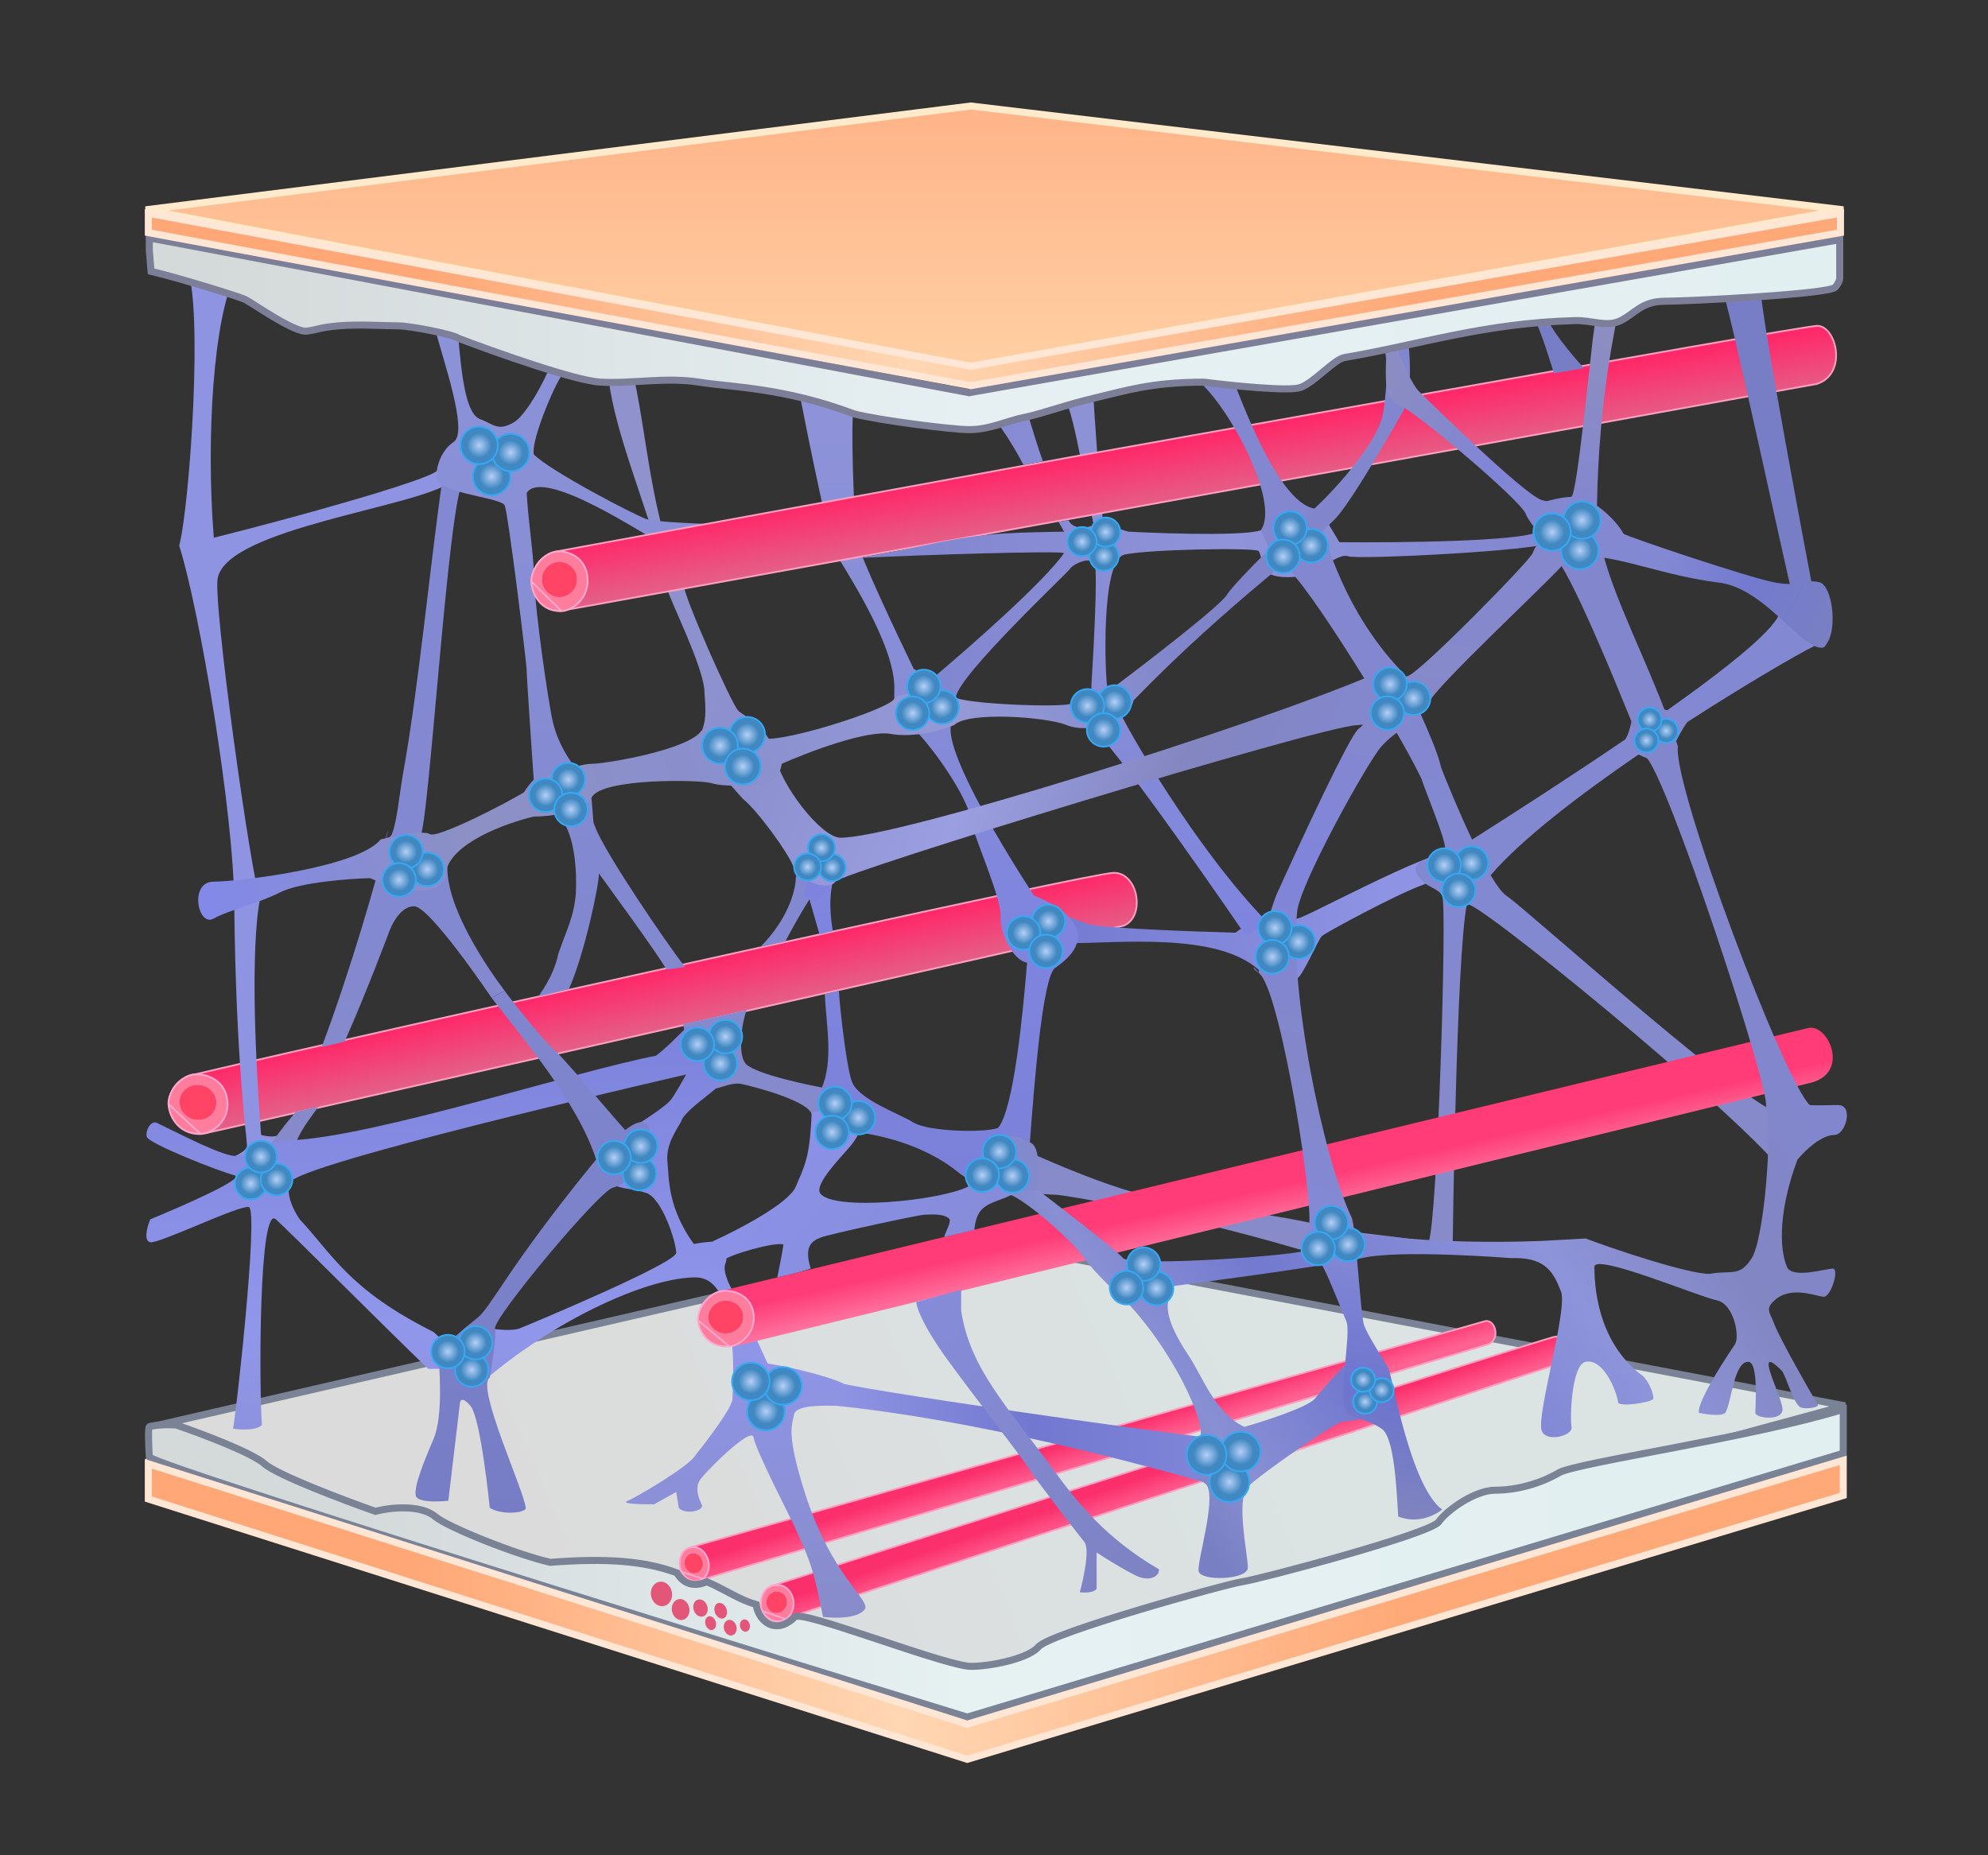 <svg width="150" height="140" viewBox="0 0 150 140" fill="none" xmlns="http://www.w3.org/2000/svg">
<rect x="0" y="0" width="150" height="140" fill="#333333" stroke="none"/>
<path d="M139.21 106.082L72.981 93.474L11.929 107.542L19.3 110.861C21.468 111.922 26.016 114.046 26.865 114.046C27.714 114.046 39.429 117.851 45.181 119.753L72.981 126.787L89.51 122.009L121.629 110.861L139.21 106.082Z" fill="url(#paint0_linear)" stroke="#7A8296" stroke-width="0.531"/>
<path d="M112.002 99.712C111.145 99.973 52.079 116.763 52.079 116.763C51.177 117.86 52.181 119.122 52.699 119.286L112.111 101.498C113.308 101.247 112.86 99.451 112.002 99.712Z" fill="url(#paint1_linear)" stroke="#FFA0C2" stroke-width="0.133"/>
<path d="M53.007 119.154C53.522 118.816 53.658 118.041 53.31 117.422C52.963 116.803 52.264 116.576 51.749 116.914C51.234 117.252 51.099 118.027 51.446 118.646C51.794 119.265 52.492 119.492 53.007 119.154Z" fill="#FFC0DE"/>
<path d="M53.007 119.154C53.522 118.816 53.658 118.041 53.31 117.422C52.963 116.803 52.264 116.576 51.749 116.914C51.234 117.252 51.099 118.027 51.446 118.646C51.794 119.265 52.492 119.492 53.007 119.154Z" fill="#FF7D9C"/>
<path d="M52.711 118.627C53.033 118.416 53.128 117.95 52.924 117.586C52.719 117.222 52.293 117.098 51.971 117.309C51.65 117.521 51.554 117.987 51.759 118.351C51.963 118.715 52.39 118.838 52.711 118.627Z" fill="#FFC0DE"/>
<path d="M52.711 118.627C53.033 118.416 53.128 117.95 52.924 117.586C52.719 117.222 52.293 117.098 51.971 117.309C51.65 117.521 51.554 117.987 51.759 118.351C51.963 118.715 52.39 118.838 52.711 118.627Z" fill="#FF4466"/>
<path d="M52.978 119.171C52.355 119.528 51.764 119.137 51.475 118.692M53.035 119.136C53.374 118.913 53.71 118.135 53.291 117.388C52.872 116.642 52.173 116.636 51.721 116.933C51.269 117.229 51.16 118.137 51.427 118.612L53.035 119.136ZM53.035 119.136C53.016 119.148 52.997 119.16 52.978 119.171L53.035 119.136ZM53.035 119.136L52.978 119.171L53.035 119.136ZM51.427 118.612C51.442 118.639 51.458 118.666 51.475 118.692L51.427 118.612ZM51.427 118.612L51.475 118.692L51.427 118.612Z" stroke="#FFA8D2" stroke-width="0.133"/>
<path d="M117.178 100.906C115.714 101.287 58.137 119.702 58.137 119.702C57.243 120.848 58.775 121.972 59.299 122.133L117.987 102.797C118.752 102.518 118.643 100.525 117.178 100.906Z" fill="url(#paint2_linear)" stroke="#FFA0C2" stroke-width="0.133"/>
<path d="M59.254 122.196C59.86 121.846 60.076 121.018 59.735 120.347C59.395 119.676 58.627 119.415 58.021 119.765C57.415 120.115 57.199 120.943 57.54 121.614C57.88 122.286 58.648 122.546 59.254 122.196Z" fill="#FFC0DE"/>
<path d="M59.254 122.196C59.86 121.846 60.076 121.018 59.735 120.347C59.395 119.676 58.627 119.415 58.021 119.765C57.415 120.115 57.199 120.943 57.54 121.614C57.88 122.286 58.648 122.546 59.254 122.196Z" fill="#FF7D9C"/>
<path d="M58.964 121.624C59.343 121.406 59.487 120.908 59.287 120.513C59.087 120.118 58.617 119.976 58.238 120.194C57.859 120.413 57.715 120.91 57.915 121.305C58.115 121.7 58.585 121.843 58.964 121.624Z" fill="#FFC0DE"/>
<path d="M58.964 121.624C59.343 121.406 59.487 120.908 59.287 120.513C59.087 120.118 58.617 119.976 58.238 120.194C57.859 120.413 57.715 120.91 57.915 121.305C58.115 121.7 58.585 121.843 58.964 121.624Z" fill="#FF4466"/>
<path d="M59.219 122.214C58.49 122.581 57.858 122.148 57.569 121.665M59.287 122.177C59.686 121.947 60.127 121.121 59.716 120.311C59.306 119.5 58.52 119.478 57.987 119.785C57.455 120.092 57.259 121.062 57.521 121.578L59.287 122.177ZM59.287 122.177C59.265 122.19 59.242 122.203 59.219 122.214L59.287 122.177ZM59.287 122.177L59.219 122.214L59.287 122.177ZM57.521 121.578C57.535 121.607 57.552 121.636 57.569 121.665L57.521 121.578ZM57.521 121.578L57.569 121.665L57.521 121.578Z" stroke="#FFA8D2" stroke-width="0.133"/>
<path d="M14.451 81.131C23.462 79.017 41.971 74.897 42.573 74.77C43.174 74.644 82.139 65.943 83.998 65.868C85.856 65.792 86.471 69.142 84.794 69.849L15.512 85.51L14.451 81.131Z" fill="url(#paint3_linear)" stroke="#FFA0C2" stroke-width="0.133"/>
<path d="M15.069 85.573C16.298 85.536 17.238 84.497 17.169 83.252C17.1 82.007 16.047 81.028 14.818 81.064C13.589 81.101 12.648 82.141 12.717 83.386C12.787 84.631 13.839 85.61 15.069 85.573Z" fill="#FFC0DE"/>
<path d="M15.069 85.573C16.298 85.536 17.238 84.497 17.169 83.252C17.1 82.007 16.047 81.028 14.818 81.064C13.589 81.101 12.648 82.141 12.717 83.386C12.787 84.631 13.839 85.61 15.069 85.573Z" fill="#FF7D9C"/>
<path d="M15.01 84.512C15.778 84.489 16.368 83.877 16.327 83.144C16.286 82.412 15.631 81.837 14.862 81.86C14.094 81.883 13.504 82.496 13.545 83.228C13.585 83.96 14.241 84.535 15.01 84.512Z" fill="#FFC0DE"/>
<path d="M15.01 84.512C15.778 84.489 16.368 83.877 16.327 83.144C16.286 82.412 15.631 81.837 14.862 81.86C14.094 81.883 13.504 82.496 13.545 83.228C13.585 83.96 14.241 84.535 15.01 84.512Z" fill="#FF4466"/>
<path d="M15.001 85.572C13.561 85.539 12.849 84.412 12.729 83.482M15.136 85.571C15.946 85.547 17.249 84.687 17.166 83.184C17.082 81.681 15.83 81.034 14.751 81.067C13.672 81.099 12.661 82.361 12.714 83.317L15.136 85.571ZM15.136 85.571C15.091 85.573 15.045 85.573 15.001 85.572L15.136 85.571ZM15.136 85.571L15.001 85.572L15.136 85.571ZM12.714 83.317C12.717 83.371 12.722 83.426 12.729 83.482L12.714 83.317ZM12.714 83.317L12.729 83.482L12.714 83.317Z" stroke="#FFA8D2" stroke-width="0.133"/>
<path d="M63.098 106.082C73.512 107.144 85.59 110.329 91.103 111.922C96.616 113.514 91.103 110.754 91.103 110.329C91.103 109.904 91.545 108.427 91.103 108.471C88.183 108.206 63.895 104.755 62.833 104.224C61.771 103.693 62.098 104.755 61.567 104.755C61.036 104.755 62.789 105.639 63.098 106.082Z" fill="url(#paint4_linear)"/>
<path d="M93.227 70.38C94.421 69.318 97.394 69.318 97.872 69.318C98.403 69.318 107.572 64.275 109.552 64.275C110.083 64.275 109.153 66.133 107.295 66.797C105.437 67.46 99.996 70.38 99.73 70.646C99.465 70.911 98.27 73.698 97.872 73.831C97.553 73.937 95.793 73.433 94.952 73.167C91.767 70.338 84.467 71.177 80.485 71.177H79.822C78.539 70.203 76.238 68.15 77.3 67.726C78.362 67.301 79.424 68.345 79.822 68.92C80.22 69.053 81.228 69.398 82.078 69.717C82.927 70.035 89.865 70.292 93.227 70.38Z" fill="url(#paint5_linear)"/>
<path d="M17.238 87.369C17.68 87.324 18.636 86.864 18.636 86.439C18.636 85.909 17.809 80.26 17.677 68.448C17.677 61.355 14.981 45.694 13.521 41.181C14.318 38.128 15.38 22.865 14.052 20.078C13.723 19.387 16.353 20.255 17.769 20.742C16.131 23.9 15.524 32.937 16.131 40.579C21.477 39.251 32.493 36.227 33.032 35.474C33.649 34.61 33.651 35.651 33.961 36.403C31.439 38.261 17.278 39.854 16.441 43.57C15.985 45.03 18.963 66.266 19.627 67.858C19.627 67.858 18.636 71.442 19.698 85.643C20.008 85.732 20.707 85.856 21.025 85.643C21.344 85.431 21.689 85.732 21.822 85.909L21.689 87.634L20.229 89.359L17.238 87.369Z" fill="url(#paint6_linear)"/>
<path d="M80.352 30.297C80.989 30.51 82.316 39.322 82.67 40.119C82.98 40.119 83.546 40.066 83.334 39.853C83.121 39.641 82.52 30.474 82.476 29.501C81.503 29.678 79.715 30.085 80.352 30.297Z" fill="#8D92D7"/>
<path d="M77.698 86.971C85.794 90.554 87.785 90.554 92.298 91.218C94.186 91.495 97.167 91.792 101.19 92.81C101.958 93.005 107.012 93.466 107.755 93.739C107.767 93.719 107.78 93.703 107.793 93.69C108.442 92.389 109.208 68.244 108.817 67.593C108.419 66.929 107.694 67.062 107.03 66.133C106.722 65.701 106.632 65.337 107.296 64.939C108.888 64.275 108.888 64.408 109.021 64.142C109.266 63.653 107.163 58.833 107.163 58.435C107.163 58.117 108.136 57.772 108.623 57.639C109.193 59.108 110.124 61.358 111.073 63.357C114.225 61.355 118.554 58.572 122.62 55.801C123.151 55.138 123.284 52.595 123.815 52.595C124.387 52.595 125.319 53.569 125.806 53.592C130.51 50.26 134.235 47.269 134.3 46.092C134.402 44.262 136.379 45.605 137.618 46.49C137.662 47.198 137.645 48.614 137.22 48.614C136.964 48.614 132.498 51.134 127.312 54.488C126.713 55.33 125.938 56.85 125.938 57.506C125.761 57.772 125.416 57.669 125.009 57.506C124.726 57.393 124.153 57.187 123.63 56.936C119.166 59.992 114.764 63.359 112.473 66.047C112.927 66.814 113.341 67.376 113.666 67.593C115.259 68.655 132.973 84.714 134.831 84.183C135.703 83.934 135.362 87.9 134.433 88.298C130.716 83.653 110.842 67.423 110.675 68.257C109.879 72.238 109.613 93.739 109.613 93.739C109.613 93.739 111.753 93.987 108.017 93.756C108.115 93.881 108.199 94.099 108.225 94.27L106.234 94.403L98.005 94.27C88.582 91.483 80.087 90.156 79.689 90.156C79.291 90.156 74.646 90.023 72.655 88.165C70.664 86.307 65.355 85.378 64.691 85.511C64.028 85.643 61.639 85.112 61.241 84.051C60.842 82.989 56.595 81.927 55.932 81.794C55.268 81.662 54.472 82.06 53.808 82.192C53.277 82.299 52.348 80.556 51.95 79.671L51.552 77.282L56.33 76.22C55.862 77.572 55.691 79.776 56.33 80.334C57.179 81.078 60.931 81.883 62.7 82.192C64.16 83.033 67.319 84.794 68.275 85.112C69.231 85.431 74.955 86.484 77.698 86.971Z" fill="url(#paint7_linear)"/>
<path d="M62.7 65.204C62.568 65.558 62.17 66.425 61.639 67.062C61.308 67.459 60.434 68.816 59.25 71.044L57.392 71.442C59.771 69.008 60.046 66.754 60.046 66.266C60.046 65.841 60.931 65.027 61.373 64.673L62.7 65.204Z" fill="url(#paint8_linear)"/>
<path d="M43.986 64.275C44.03 62.947 44.278 60.718 44.915 62.417C45.654 64.387 50.279 71.159 51.684 72.972L50.29 73.167C49.669 72.049 45.885 66.849 43.986 64.275Z" fill="url(#paint9_linear)"/>
<path d="M29.102 63.335C29.388 61.993 29.225 62.908 29.151 63.313C29.31 63.243 29.479 63.153 29.565 62.947C29.971 61.971 30.104 60.067 30.469 58.036C31.577 51.881 32.515 42.122 33.368 36.27L34.828 35.208C35.138 35.208 36.156 34.677 34.961 36.27C33.791 37.83 32.352 62.774 31.67 63.217C32.83 63.344 33.862 63.87 33.767 65.203C33.542 68.344 36.82 73.114 38.075 74.76L37.085 75.29C37.085 75.29 32.439 68.389 31.245 68.389C30.05 68.389 29.387 70.247 29.387 70.247C29.387 70.247 27.638 74.936 25.997 78.609L24.272 79.007C26.374 73.445 28.558 65.944 28.989 63.876C29.026 63.695 29.059 63.538 29.088 63.402C29.008 63.429 28.93 63.455 28.856 63.478C28.913 63.417 29.003 63.378 29.102 63.335Z" fill="url(#paint10_linear)"/>
<path d="M22.353 88.563C20.273 89.757 17.097 90.819 21.026 85.51C21.809 84.451 22.016 84.316 22.282 83.918L24.007 83.519C23.654 84.079 22.831 85.004 22.353 86.174V88.563Z" fill="url(#paint11_linear)"/>
<path d="M62.966 41.579C62.541 40.729 61.019 33.262 60.312 29.634C61.772 29.855 64.638 30.404 64.426 30.828C64.16 31.359 64.426 39.588 64.691 40.915C64.904 41.977 67.611 47.728 68.939 50.471C69.912 51.002 71.832 52.648 71.726 54.984C71.62 57.32 75.857 64.275 78.025 67.593C80.149 68.389 83.334 70.513 79.618 73.034C78.657 73.686 78.036 81.866 77.719 86.033L77.698 86.307L78.096 89.227C77.079 89.713 74.486 90.235 72.257 88.43C69.469 86.174 65.886 85.643 65.222 85.51C64.559 85.377 61.694 82.812 61.965 82.192C62.895 80.069 62.364 77.547 62.231 75.025L63.293 74.76C63.425 76.618 63.9 80.677 64.293 81.661C64.824 82.989 67.877 84.05 68.939 84.714C70 85.377 74.248 85.51 75.309 85.112C76.477 83.732 77.184 76.529 77.494 72.636C76.432 72.503 75.397 70.353 75.503 69.185C75.609 68.017 73.866 64.009 73.247 62.018C73.245 62.024 73.243 62.029 73.24 62.034C73.151 62.244 73.225 62.251 73.24 62.034C73.252 61.862 73.226 61.551 73.053 61.089C72.336 59.177 70.177 56.178 68.939 54.984C68.408 55.161 67.372 54.825 67.479 52.064C67.611 48.613 63.497 42.641 62.966 41.579Z" fill="url(#paint12_linear)"/>
<path d="M61.036 67.725C60.638 67.725 63.152 64.938 62.833 66.531C62.654 67.425 62.535 68.351 62.833 70.247L61.833 70.512L61.036 67.725Z" fill="url(#paint13_linear)"/>
<path d="M82.078 54.719C82.927 54.719 90.395 65.337 94.023 70.646L95.616 69.584C90.174 64.01 84.865 54.719 84.334 53.392C83.803 52.064 81.016 54.719 82.078 54.719Z" fill="url(#paint14_linear)"/>
<path d="M60.975 67.725C61.4 67.513 61.506 67.814 61.506 67.991C61.58 68.203 62.245 67.372 62.568 66.929L62.701 65.867C62.435 65.735 61.798 65.522 61.373 65.735C60.843 66 60.444 67.991 60.975 67.725Z" fill="#7E84DD"/>
<path d="M51.215 113.78L51.021 112.586L49.357 113.515H49.357C48.693 113.515 46.702 113.515 47.366 113.249C48.03 112.984 52.083 110.595 52.481 109.798C53.41 108.648 55.268 106.188 55.268 105.551C55.268 104.755 55.932 96.393 52.481 96.393C49.03 96.393 42.394 99.313 36.952 103.826C36.554 104.224 35.811 104.675 36.023 103.295C36.236 101.915 36.731 100.685 36.952 100.242C37.483 100.331 38.677 100.455 39.208 100.242C39.872 99.977 51.021 95.332 51.021 94.535C51.021 93.739 49.959 90.421 48.765 90.023C47.57 89.624 46.508 89.757 46.243 89.226C46.031 88.802 47.393 86.129 48.101 84.846C48.809 84.404 50.304 83.413 50.623 82.988C50.963 82.535 51.593 81.404 51.77 81.083C48.342 81.873 22.503 87.863 21.883 89.226C21.609 89.83 21.883 90.952 22.618 92.013C25.096 94.668 26.334 97.322 32.705 100.508L34.298 101.968C34.165 102.41 33.846 103.295 33.634 103.295H32.307C28.9 100.021 22.096 93.181 20.821 92.013C19.547 90.846 19.538 104.18 19.76 107.542C19.167 108.073 17.575 107.808 17.575 107.808C17.707 107.675 19.565 91.217 18.769 91.084C17.973 90.952 12 93.872 11.337 93.739C10.806 93.633 11.115 92.544 11.337 92.013C13.814 90.996 18.557 88.908 17.707 88.695C16.645 88.43 11.204 86.306 11.071 85.775C10.965 85.351 11.327 84.581 11.796 84.714C13.743 85.643 16.946 87.342 17.901 87.235C19.096 87.103 19.894 86.131 22.016 86.041C28.254 85.775 43.782 80.732 49.49 79.67C50.596 78.829 51.499 77.759 51.817 77.547C52.136 77.334 53.719 78.52 54.472 79.139C54.516 79.582 54.631 80.52 54.737 80.732C54.87 80.997 54.074 81.927 54.074 82.059C54.074 82.192 51.552 83.917 51.419 84.581C51.154 85.112 50.225 86.306 50.357 87.634C50.49 88.961 50.357 91.084 52.348 93.872C53.056 93.739 54.472 93.553 54.472 93.872C54.472 94.27 55.003 94.668 54.737 95.332C54.472 95.995 55.135 97.19 55.533 97.853C55.852 98.384 57.259 101.437 57.923 102.897C59.869 103.162 63.789 104.197 63.895 104.622C64.028 105.153 63.762 106.082 63.099 106.082C62.435 106.082 60.046 105.949 59.913 106.746C59.781 107.542 59.286 108.073 60.71 112.586C62.762 119.089 65.813 120.769 65.222 121.478C64.691 122.115 63.099 122.142 62.098 122.009C61.302 117.894 60.904 117.364 59.913 115.107C59.745 114.723 56.993 109.4 56.861 108.471C56.728 107.542 53.012 111.258 52.746 111.789C52.481 112.32 52.675 112.984 52.94 113.515C53.206 114.045 51.613 114.311 51.215 113.78Z" fill="url(#paint15_linear)"/>
<path d="M136.457 77.572C134.979 77.896 54.658 97.359 54.658 97.359L55.239 101.641L136.647 81.701C139.61 80.921 137.935 77.248 136.457 77.572Z" fill="url(#paint16_linear)"/>
<path d="M54.964 101.608C56.124 101.503 56.98 100.479 56.876 99.32C56.771 98.161 55.746 97.306 54.586 97.411C53.425 97.515 52.569 98.54 52.674 99.698C52.778 100.857 53.803 101.712 54.964 101.608Z" fill="#FFC0DE"/>
<path d="M54.964 101.608C56.124 101.503 56.98 100.479 56.876 99.32C56.771 98.161 55.746 97.306 54.586 97.411C53.425 97.515 52.569 98.54 52.674 99.698C52.778 100.857 53.803 101.712 54.964 101.608Z" fill="#FF7D9C"/>
<path d="M54.874 100.62C55.599 100.555 56.138 99.95 56.076 99.268C56.015 98.586 55.377 98.087 54.652 98.152C53.927 98.217 53.389 98.823 53.45 99.504C53.511 100.186 54.149 100.686 54.874 100.62Z" fill="#FFC0DE"/>
<path d="M54.874 100.62C55.599 100.555 56.138 99.95 56.076 99.268C56.015 98.586 55.377 98.087 54.652 98.152C53.927 98.217 53.389 98.823 53.45 99.504C53.511 100.186 54.149 100.686 54.874 100.62Z" fill="#FF4466"/>
<path d="M54.9 101.61C53.538 101.661 52.83 100.649 52.687 99.787M55.027 101.602C55.791 101.533 56.996 100.655 56.87 99.257C56.744 97.858 55.541 97.325 54.522 97.417C53.503 97.508 52.588 98.745 52.668 99.635L55.027 101.602ZM55.027 101.602C54.984 101.606 54.941 101.608 54.9 101.61L55.027 101.602ZM55.027 101.602L54.9 101.61L55.027 101.602ZM52.668 99.635C52.672 99.685 52.679 99.736 52.687 99.787L52.668 99.635ZM52.668 99.635L52.687 99.787L52.668 99.635Z" stroke="#FFA8D2" stroke-width="0.133"/>
<path d="M134.831 95.597C135.229 96.526 137.751 95.73 138.282 95.73C138.812 95.73 138.149 97.854 137.618 97.854C137.087 97.854 135.172 96.972 133.902 98.119C133.167 98.783 133.523 98.968 133.902 99.977C134.3 101.039 136.944 105.684 137.148 105.95C137.352 106.215 136.291 106.348 135.893 106.215C135.33 106.027 134.746 103.741 134.433 103.428C132.176 101.172 134.494 105.419 134.494 106.348C134.494 107.277 132.442 107.011 132.442 106.613C132.442 106.215 132.707 102.764 131.911 102.764C130.828 102.764 130.672 105.729 130.185 106.613C129.787 106.967 128.195 106.613 128.195 106.613C128.195 106.613 127.787 106.082 130.91 101.437C131.281 100.886 130.849 98.384 129.522 98.119C128.195 97.854 120.302 94.535 120.302 95.597C120.302 97.888 120.895 101.57 123.947 103.826C124.478 104.313 124.797 105.286 124.744 105.551C124.691 105.817 122.146 106.215 122.089 105.817C121.957 104.888 120.966 102.499 119.639 102.764C118.577 102.977 118.444 107.011 118.577 107.675C118.71 108.339 116.639 108.896 116.321 107.941C115.922 106.746 118.311 98.783 117.781 97.455C117.25 96.128 116.719 94.934 114.33 94.934H113.932C113.932 94.934 105.57 94.27 102.783 94.934C99.421 95.642 88.449 97.057 88.449 97.057V97.323C87.918 98.252 87.785 99.446 89.643 102.233C90.705 103.782 91.634 106.613 93.89 107.675C95.439 107.233 98.668 106.189 99.199 105.551C99.863 104.755 100.925 103.561 101.323 103.162C101.641 102.844 102.96 102.764 103.579 102.764C104.154 103.472 104.906 105.153 104.906 105.95C104.906 106.746 101.854 107.277 101.323 107.277C100.792 107.277 95.085 111.259 94.156 112.188C93.227 113.117 94.156 117.364 94.156 118.293C94.156 119.222 90.572 119.355 90.44 118.558C90.307 117.762 91.961 112.586 90.899 111.922C89.838 111.259 89.643 108.737 90.44 108.471C91.236 108.206 89.112 102.764 85.263 98.517C84.379 97.721 82.45 95.889 81.813 94.934C81.016 93.739 77.566 90.686 76.238 90.156C75.176 89.731 76.681 89.359 77.566 89.227C79.778 90.908 84.308 94.403 84.733 94.934C85.263 95.597 97.872 94.801 98.934 94.27C99.996 93.739 95.882 92.412 104.906 93.341C108.474 93.708 112.476 93.785 116.249 93.646L119.639 93.458C121.426 94.137 127.266 96.128 128.991 96.128C130.628 95.818 131.247 96.409 132.176 94.934C133.105 93.458 133.769 85.378 133.238 83.519C133.702 82.591 125.673 58.169 124.159 57.108C120.966 49.024 117.953 42.143 117.179 41.977C118.461 40.871 120.359 38.828 120.762 40.915C121.53 44.892 124.514 50.144 126.602 56.311C126.204 59.364 134.718 81.811 136.556 83.387C136.954 83.431 138.414 83.387 138.68 83.387C139.903 83.387 139.254 85.643 138.414 85.643C137.485 85.643 136.284 86.705 135.627 87.501C134.26 91.126 134.204 94.134 134.831 95.597Z" fill="url(#paint17_linear)"/>
<path d="M77.763 86.233C78.544 86.598 78.329 88.598 78.292 89.809C77.651 89.866 76.311 89.936 76.078 89.763C75.786 89.547 74.572 88.544 74.479 88.262C74.404 88.037 74.369 87.048 74.36 86.582C75.862 85.144 76.982 85.867 77.763 86.233Z" fill="#8389CD"/>
<path d="M63.364 63.213C67.399 63.319 94.421 54.851 103.712 50.87L106.366 52.728C106.012 53.347 104.72 54.612 102.384 54.719C99.465 54.851 63.425 65.867 63.027 66.531C62.629 67.195 60.373 66.664 59.842 65.337C59.417 64.275 57.126 61.134 56.064 60.293C54.87 59.01 52.56 56.232 52.879 55.382C53.277 54.32 53.277 53.922 53.144 52.064C53.011 50.206 50.622 45.428 50.357 44.499C49.801 42.553 49.95 42.088 49.428 40.783C47.764 35.474 45.977 31.227 45.773 27.112C45.732 26.274 47.398 26.734 47.631 27.643C48.826 32.288 49.072 39.515 51.613 44.233C51.537 44.842 55.249 53.274 55.727 53.657C56.391 54.188 58.117 54.984 58.515 57.108C58.913 59.231 61.904 63.124 63.364 63.213Z" fill="url(#paint18_linear)"/>
<path d="M34.227 33.35C35.378 32.582 33.386 27.068 32.767 24.59C32.988 23.529 34.351 22.706 34.563 25.254C34.829 28.439 35.163 31.229 36.217 31.625C37.279 32.023 37.545 32.554 38.739 31.89C39.695 31.359 41.155 28.661 41.597 27.378C42.084 27.555 42.951 27.962 42.526 28.174C42.127 28.374 40.066 33.085 40.27 34.279C41.394 35.474 47.87 38.871 48.826 39.19C50.021 39.588 63.028 39.854 63.426 39.456C63.744 39.137 64.001 41.093 64.089 42.11C59.488 41.402 50.286 40.65 49.755 40.915C48.826 40.517 40.995 35.208 39.739 37.199C39.841 39.149 40.27 41.956 40.27 43.172C40.27 44.764 40.959 50.339 41.597 53.922C42.236 57.506 44.517 58.568 44.65 60.426C44.783 62.284 45.048 65.071 45.181 65.867C45.282 66.47 44.072 72.126 42.925 74.627C42.394 74.76 40.934 75.158 40.668 75.158C40.588 75.158 41.746 73.82 42.128 71.973C42.755 70.13 43.323 69.186 43.456 67.327C43.588 63.744 42.706 60.955 40.959 61.222C37.483 61.753 40.27 58.833 40.27 58.833C40.27 58.833 39.739 51.135 39.739 50.604C39.739 50.073 38.341 38.659 38.075 38.128C37.81 37.597 33.994 37.293 33.103 36.403C32.705 36.005 33.032 34.147 34.227 33.35Z" fill="url(#paint19_linear)"/>
<path d="M36.023 99.446C37.085 98.597 38.279 95.73 44.65 87.899C44.762 87.762 44.872 87.629 44.979 87.501C43.588 83.121 39.208 78.078 37.085 75.291L38.075 74.76C38.288 75.091 40.934 78.476 41.73 79.14C42.526 79.803 45.8 83.76 47.172 85.274C50.439 82.738 48.858 88.971 46.243 89.625C45.181 89.89 37.218 99.446 37.35 100.243C37.456 100.88 37.129 102.985 36.952 103.959C35.89 104.622 39.535 112.453 39.668 113.78C39.708 114.179 37.837 114.356 36.952 113.78C36.952 113.78 36.288 107.012 35.492 106.082C34.696 105.153 34.696 105.95 34.696 105.95L33.828 113.249C33.828 113.249 31.501 113.515 31.368 112.851C31.235 112.188 31.909 110.462 32.705 108.604C33.501 106.746 33.103 102.897 33.103 102.366C33.103 101.835 34.696 100.508 36.023 99.446Z" fill="url(#paint20_linear)"/>
<path d="M60.046 89.542C59.515 90.816 55.666 92.816 53.808 93.657C53.719 93.834 53.542 94.214 53.542 94.32V95.515C53.808 95.515 54.392 95.435 54.604 95.117C54.87 94.718 58.586 93.657 59.117 93.922C58.984 94.79 58.648 96.393 58.648 96.393C58.648 96.393 60.24 96.04 61.169 95.73C61.132 95.614 61.125 95.515 61.108 95.515C60.709 94.055 61.24 93.657 61.904 93.391C62.568 93.126 69.337 91.666 69.735 91.666C70.133 91.666 71.062 91.533 71.593 91.931C71.869 92.138 71.256 93.075 71.256 93.341L73.513 92.81C73.645 91.615 73.982 91.135 74.911 90.737C75.84 90.338 77.627 90.023 77.229 88.297C76.831 86.572 73.053 88.48 72.92 88.613C72.814 88.719 72.964 89.277 73.053 89.542C70.929 90.604 62.966 91.4 61.904 90.073C61.373 89.409 63.497 87.286 64.16 86.49C64.824 85.693 65.089 85.03 64.824 84.1C64.612 83.357 62.346 83.702 61.24 83.968C61.108 87.419 60.709 87.95 60.046 89.542Z" fill="url(#paint21_linear)"/>
<path d="M79.485 110.911C81.476 113.643 83.6 116.169 87.449 118.426C87.493 118.957 86.723 119.405 85.662 118.874C84.6 118.343 83.273 117.503 82.742 117.149V119.886C82.476 120.284 81.476 120.151 81.476 120.151C81.476 120.151 82.344 117.016 81.813 116.353C81.282 115.689 78.204 111.734 77.698 110.911C77.096 109.931 72.185 103.693 70.858 101.703C70.076 100.53 69.224 99.069 69.133 98.252L72.522 97.323V98.915C73.196 103.278 75.939 106.046 79.485 110.911Z" fill="url(#paint22_linear)"/>
<path d="M41.995 41.614C54.652 39.287 80.179 34.597 81.023 34.457C81.868 34.316 135.628 24.649 137.087 24.59C138.546 24.531 139.448 28.21 137.087 28.97L42.323 46.091L41.995 41.614Z" fill="url(#paint23_linear)" stroke="#FFA0C2" stroke-width="0.133"/>
<path d="M42.309 46.117C43.481 46.07 44.39 45.022 44.34 43.777C44.289 42.532 43.299 41.561 42.127 41.608C40.955 41.656 40.046 42.704 40.096 43.949C40.146 45.194 41.137 46.165 42.309 46.117Z" fill="#FFC0DE"/>
<path d="M42.309 46.117C43.481 46.07 44.39 45.022 44.34 43.777C44.289 42.532 43.299 41.561 42.127 41.608C40.955 41.656 40.046 42.704 40.096 43.949C40.146 45.194 41.137 46.165 42.309 46.117Z" fill="#FF7D9C"/>
<path d="M42.266 45.057C42.998 45.028 43.568 44.41 43.538 43.677C43.509 42.945 42.891 42.375 42.159 42.405C41.426 42.434 40.856 43.052 40.886 43.785C40.916 44.517 41.533 45.087 42.266 45.057Z" fill="#FFC0DE"/>
<path d="M42.266 45.057C42.998 45.028 43.568 44.41 43.538 43.677C43.509 42.945 42.891 42.375 42.159 42.405C41.426 42.434 40.856 43.052 40.886 43.785C40.916 44.517 41.533 45.087 42.266 45.057Z" fill="#FF4466"/>
<path d="M42.245 46.117C40.873 46.096 40.209 44.975 40.106 44.045M42.373 46.116C43.145 46.084 44.398 45.213 44.337 43.71C44.276 42.207 43.091 41.57 42.062 41.612C41.034 41.654 40.055 42.925 40.093 43.881L42.373 46.116ZM42.373 46.116C42.33 46.117 42.287 46.118 42.245 46.117L42.373 46.116ZM42.373 46.116L42.245 46.117L42.373 46.116ZM40.093 43.881C40.096 43.935 40.1 43.99 40.106 44.045L40.093 43.881ZM40.093 43.881L40.106 44.045L40.093 43.881Z" stroke="#FFA8D2" stroke-width="0.133"/>
<path d="M77.167 30.165C76.902 30.032 73.318 31.226 74.38 31.226C74.961 31.226 76.204 33.179 77.229 35.075L78.689 34.81C77.885 32.541 77.303 30.233 77.167 30.165Z" fill="url(#paint24_linear)"/>
<path d="M80.751 39.455C81.282 40.092 82.477 39.721 83.007 39.455L85.131 40.119C88.493 40.296 95.198 40.481 95.351 39.853C95.545 39.057 96.341 38.128 97.27 38.128C98.249 38.128 99.394 38.393 99.792 38.791L101.058 40.915C105.526 40.959 114.781 40.862 116.055 40.119C117.648 39.19 118.179 40.252 117.117 40.915C116.055 41.579 102.385 42.242 101.721 41.977C101.058 41.712 99.526 43.039 98.863 43.304C98.199 43.57 96.474 43.702 95.81 43.304C95.147 42.906 95.218 41.844 94.953 41.579C94.687 41.313 86.724 41.446 84.865 41.844C83.007 42.242 83.406 51.135 83.538 51.798C83.582 52.285 83.538 53.179 83.007 52.86C82.477 52.542 82.344 52.02 82.344 51.798C82.521 49.011 82.822 43.278 82.609 42.641C82.344 41.844 80.884 42.641 80.751 42.906C80.618 43.171 72.39 50.869 72.124 52.595C71.912 53.975 70.797 52.285 70.266 51.267C73.302 48.719 78.853 43.82 80.285 41.737C79.912 41.545 69.731 41.861 64.753 42.11C64.753 42.11 68.083 41.512 69 41.313C73.911 40.252 75.24 40.207 80.285 40.119C80.163 39.879 80.02 39.629 79.867 39.381L80.625 39.26C80.673 39.346 80.715 39.412 80.751 39.455Z" fill="url(#paint25_linear)"/>
<path d="M97.005 42.773C98.73 44.1 105.41 54.939 107.224 58.7C107.755 58.965 108.755 59.231 108.755 58.169C108.755 57.107 106.632 52.595 105.57 50.471C101.517 46.091 100.19 41.313 99.261 38.393C96.076 37.995 92.88 27.898 92.625 27.643C92.227 27.244 88.068 26.846 90.368 28.704C92.669 30.562 96.606 37.862 95.147 39.986C95.685 41.458 96.32 42.246 97.005 42.773Z" fill="#8387CF"/>
<path d="M106.233 25.652L104.375 26.183C104.641 26.581 104.773 28.439 104.375 31.093C103.977 33.748 99.332 38.393 98.668 38.791C98.005 39.19 93.227 43.835 92.563 44.897C92.032 45.746 86.59 49.94 83.936 51.931C83.228 52.241 81.6 52.913 80.751 53.126C79.689 53.391 72.787 53.126 71.991 52.595C71.195 52.064 67.744 52.197 67.478 52.727C67.063 53.558 58.32 56.311 57.391 55.647C56.648 55.116 54.179 54.984 52.94 55.116C52.011 56.576 45.712 57.638 44.65 57.638C43.588 57.638 40.668 58.7 40.535 59.098C40.403 59.496 33.103 63.345 32.44 62.947C31.909 62.629 29.741 63.08 28.723 63.345C26.998 65.469 17.973 66.531 16.114 66.531C14.256 66.531 14.92 69.981 16.114 69.318C17.309 68.654 19.3 68.256 21.158 67.327C22.645 66.584 26.29 66.309 27.927 66.265C29.697 67.061 33.315 68.097 33.634 65.867C33.953 63.637 38.191 62.106 40.27 61.62C41.465 61.62 44.013 61.328 44.65 60.16C45.446 58.7 52.879 58.833 53.675 59.098C54.471 59.364 56.993 59.364 57.922 59.098C58.665 58.886 58.94 58.036 58.984 57.638C60.975 56.753 65.408 55.063 67.213 55.382C69.018 55.7 71.15 55.072 71.991 54.718C73.053 53.657 79.025 54.103 80.485 54.718C81.945 55.334 85.13 54.718 85.529 52.86C92.828 45.295 99.597 40.65 101.057 38.791C102.517 36.933 104.906 32.686 105.835 31.093C106.579 29.819 106.41 26.935 106.233 25.652Z" fill="url(#paint26_linear)"/>
<path d="M105.499 114.444C105.366 112.232 105.199 108.445 104.243 107.808C103.049 107.011 102.09 107.127 101.65 106.613C100.854 105.684 101.987 100.641 101.589 99.712C101.191 98.783 99.996 95.73 99.731 95.465C99.465 95.199 98.233 93.795 98.73 92.677C99.261 91.483 96.739 75.423 95.121 73.565C95.052 73.486 94.991 73.418 94.937 73.357C94.757 73.388 94.188 72.527 94.937 73.357C94.99 73.348 95.01 73.263 94.953 73.034C94.74 72.185 95.749 69.053 96.28 67.593C98.094 63.567 101.881 55.409 102.518 54.984C103.314 54.453 105.438 51.135 106.234 51.002C107.03 50.87 115.525 42.243 115.657 41.712C115.79 41.181 118.179 37.597 118.577 37.465C118.976 37.332 120.037 26.714 120.17 25.652C120.276 24.803 120.391 24.059 120.435 23.794C120.966 23.661 122.028 23.476 122.028 23.794C122.028 24.192 120.63 29.767 120.497 38.128C119.966 39.411 118.843 41.605 117.781 42.773C116.454 44.233 108.225 51.931 107.827 52.993C107.429 54.055 105.305 55.117 104.243 56.311C103.181 57.506 98.095 66.675 97.873 68.787C97.27 74.494 99.731 87.103 101.987 91.881C102.292 92.527 102.651 99.181 102.916 99.977C103.181 100.773 104.509 102.764 104.774 103.295C105.04 103.826 106.428 112.188 108.817 113.913C107.755 114.709 106.561 114.842 105.499 114.444Z" fill="url(#paint27_linear)"/>
<path d="M32.236 66.863C32.932 66.863 33.496 66.298 33.496 65.602C33.496 64.905 32.932 64.341 32.236 64.341C31.539 64.341 30.975 64.905 30.975 65.602C30.975 66.298 31.539 66.863 32.236 66.863Z" fill="url(#paint28_radial)" stroke="#38A7F1" stroke-width="0.133"/>
<path d="M30.643 65.535C31.34 65.535 31.904 64.971 31.904 64.275C31.904 63.578 31.34 63.014 30.643 63.014C29.947 63.014 29.382 63.578 29.382 64.275C29.382 64.971 29.947 65.535 30.643 65.535Z" fill="url(#paint29_radial)" stroke="#38A7F1" stroke-width="0.133"/>
<path d="M30.112 67.659C30.808 67.659 31.373 67.094 31.373 66.398C31.373 65.702 30.808 65.137 30.112 65.137C29.416 65.137 28.851 65.702 28.851 66.398C28.851 67.094 29.416 67.659 30.112 67.659Z" fill="url(#paint30_radial)" stroke="#38A7F1" stroke-width="0.133"/>
<path d="M44.095 59.163C44.28 58.492 43.886 57.797 43.215 57.612C42.544 57.427 41.849 57.821 41.664 58.492C41.479 59.163 41.873 59.858 42.544 60.043C43.215 60.228 43.91 59.834 44.095 59.163Z" fill="url(#paint31_radial)" stroke="#38A7F1" stroke-width="0.133"/>
<path d="M42.392 60.346C42.577 59.674 42.183 58.98 41.512 58.795C40.84 58.609 40.146 59.003 39.961 59.675C39.776 60.346 40.17 61.04 40.841 61.225C41.512 61.411 42.206 61.017 42.392 60.346Z" fill="url(#paint32_radial)" stroke="#38A7F1" stroke-width="0.133"/>
<path d="M44.297 61.422C44.483 60.75 44.089 60.056 43.417 59.871C42.746 59.686 42.052 60.08 41.867 60.751C41.681 61.422 42.075 62.117 42.747 62.302C43.418 62.487 44.112 62.093 44.297 61.422Z" fill="url(#paint33_radial)" stroke="#38A7F1" stroke-width="0.133"/>
<path d="M57.56 56.091C57.915 55.438 57.673 54.621 57.02 54.266C56.367 53.912 55.55 54.154 55.195 54.807C54.841 55.46 55.083 56.277 55.736 56.631C56.389 56.986 57.206 56.744 57.56 56.091Z" fill="url(#paint34_radial)" stroke="#38A7F1" stroke-width="0.133"/>
<path d="M55.511 56.907C55.866 56.253 55.624 55.436 54.971 55.082C54.318 54.727 53.501 54.969 53.146 55.622C52.791 56.275 53.033 57.092 53.687 57.447C54.34 57.801 55.157 57.56 55.511 56.907Z" fill="url(#paint35_radial)" stroke="#38A7F1" stroke-width="0.133"/>
<path d="M57.227 58.481C57.582 57.828 57.34 57.011 56.687 56.656C56.033 56.301 55.217 56.543 54.862 57.196C54.507 57.849 54.749 58.666 55.402 59.021C56.055 59.376 56.872 59.134 57.227 58.481Z" fill="url(#paint36_radial)" stroke="#38A7F1" stroke-width="0.133"/>
<path d="M70.887 54.596C71.576 54.701 72.219 54.228 72.324 53.54C72.428 52.852 71.955 52.208 71.267 52.103C70.579 51.999 69.936 52.472 69.831 53.16C69.726 53.849 70.199 54.492 70.887 54.596Z" fill="url(#paint37_radial)" stroke="#38A7F1" stroke-width="0.133"/>
<path d="M69.513 53.044C70.201 53.149 70.844 52.676 70.949 51.988C71.054 51.299 70.581 50.656 69.892 50.551C69.204 50.446 68.561 50.919 68.456 51.608C68.351 52.296 68.824 52.939 69.513 53.044Z" fill="url(#paint38_radial)" stroke="#38A7F1" stroke-width="0.133"/>
<path d="M68.668 55.064C69.356 55.169 69.999 54.696 70.104 54.007C70.209 53.319 69.736 52.676 69.048 52.571C68.359 52.466 67.716 52.939 67.611 53.627C67.507 54.316 67.98 54.959 68.668 55.064Z" fill="url(#paint39_radial)" stroke="#38A7F1" stroke-width="0.133"/>
<path d="M85.04 53.817C85.507 53.3 85.467 52.503 84.951 52.036C84.434 51.569 83.637 51.609 83.17 52.125C82.703 52.642 82.743 53.439 83.259 53.906C83.776 54.373 84.573 54.333 85.04 53.817Z" fill="url(#paint40_radial)" stroke="#38A7F1" stroke-width="0.133"/>
<path d="M82.988 54.107C83.455 53.591 83.415 52.794 82.898 52.327C82.382 51.859 81.584 51.899 81.117 52.416C80.65 52.932 80.69 53.73 81.207 54.197C81.723 54.664 82.52 54.624 82.988 54.107Z" fill="url(#paint41_radial)" stroke="#38A7F1" stroke-width="0.133"/>
<path d="M84.207 55.926C84.674 55.409 84.634 54.612 84.117 54.145C83.601 53.678 82.803 53.718 82.337 54.234C81.869 54.751 81.909 55.548 82.426 56.015C82.942 56.482 83.74 56.442 84.207 55.926Z" fill="url(#paint42_radial)" stroke="#38A7F1" stroke-width="0.133"/>
<path d="M106.855 53.939C107.543 53.831 108.014 53.186 107.906 52.498C107.798 51.81 107.153 51.34 106.465 51.447C105.777 51.555 105.307 52.2 105.415 52.888C105.522 53.576 106.167 54.046 106.855 53.939Z" fill="url(#paint43_radial)" stroke="#38A7F1" stroke-width="0.133"/>
<path d="M105.077 52.873C105.765 52.766 106.235 52.121 106.128 51.433C106.02 50.745 105.375 50.274 104.687 50.382C103.999 50.489 103.529 51.134 103.636 51.822C103.744 52.51 104.389 52.981 105.077 52.873Z" fill="url(#paint44_radial)" stroke="#38A7F1" stroke-width="0.133"/>
<path d="M104.88 55.053C105.568 54.946 106.039 54.301 105.931 53.613C105.823 52.925 105.178 52.454 104.49 52.562C103.802 52.67 103.332 53.315 103.439 54.003C103.547 54.691 104.192 55.161 104.88 55.053Z" fill="url(#paint45_radial)" stroke="#38A7F1" stroke-width="0.133"/>
<path d="M111.911 66.037C112.412 65.553 112.426 64.755 111.942 64.254C111.458 63.753 110.66 63.739 110.159 64.223C109.658 64.707 109.644 65.505 110.128 66.006C110.612 66.507 111.41 66.52 111.911 66.037Z" fill="url(#paint46_radial)" stroke="#38A7F1" stroke-width="0.133"/>
<path d="M109.843 66.189C110.344 65.705 110.358 64.907 109.874 64.406C109.39 63.905 108.592 63.891 108.091 64.375C107.59 64.858 107.576 65.657 108.06 66.157C108.544 66.658 109.342 66.672 109.843 66.189Z" fill="url(#paint47_radial)" stroke="#38A7F1" stroke-width="0.133"/>
<path d="M110.936 68.086C111.437 67.602 111.451 66.804 110.967 66.303C110.484 65.802 109.685 65.788 109.184 66.272C108.683 66.755 108.669 67.553 109.153 68.055C109.637 68.555 110.435 68.569 110.936 68.086Z" fill="url(#paint48_radial)" stroke="#38A7F1" stroke-width="0.133"/>
<path d="M125.804 56.054C126.302 56.006 126.667 55.564 126.619 55.066C126.571 54.569 126.129 54.204 125.631 54.252C125.134 54.3 124.769 54.742 124.817 55.239C124.865 55.737 125.307 56.102 125.804 56.054Z" fill="url(#paint49_radial)" stroke="#38A7F1" stroke-width="0.133"/>
<path d="M124.552 55.198C125.049 55.15 125.414 54.708 125.366 54.211C125.318 53.713 124.876 53.349 124.378 53.396C123.881 53.444 123.516 53.886 123.564 54.384C123.612 54.881 124.054 55.246 124.552 55.198Z" fill="url(#paint50_radial)" stroke="#38A7F1" stroke-width="0.133"/>
<path d="M124.314 56.782C124.811 56.734 125.176 56.292 125.128 55.795C125.08 55.297 124.638 54.932 124.141 54.98C123.643 55.028 123.278 55.47 123.326 55.968C123.374 56.465 123.816 56.83 124.314 56.782Z" fill="url(#paint51_radial)" stroke="#38A7F1" stroke-width="0.133"/>
<path d="M80.252 70.067C80.55 69.438 80.281 68.686 79.651 68.389C79.022 68.091 78.27 68.36 77.972 68.99C77.675 69.62 77.944 70.371 78.573 70.669C79.203 70.966 79.955 70.697 80.252 70.067Z" fill="url(#paint52_radial)" stroke="#38A7F1" stroke-width="0.133"/>
<path d="M78.372 70.94C78.669 70.311 78.4 69.559 77.771 69.261C77.141 68.964 76.39 69.233 76.092 69.862C75.794 70.492 76.064 71.244 76.693 71.541C77.323 71.839 78.074 71.57 78.372 70.94Z" fill="url(#paint53_radial)" stroke="#38A7F1" stroke-width="0.133"/>
<path d="M80.065 72.328C80.362 71.698 80.093 70.947 79.464 70.649C78.834 70.352 78.082 70.621 77.785 71.25C77.487 71.88 77.757 72.631 78.386 72.929C79.016 73.227 79.767 72.957 80.065 72.328Z" fill="url(#paint54_radial)" stroke="#38A7F1" stroke-width="0.133"/>
<path d="M98.171 72.33C98.859 72.222 99.329 71.577 99.221 70.889C99.114 70.201 98.469 69.731 97.781 69.838C97.093 69.946 96.622 70.591 96.73 71.279C96.838 71.967 97.483 72.437 98.171 72.33Z" fill="url(#paint55_radial)" stroke="#38A7F1" stroke-width="0.133"/>
<path d="M96.392 71.264C97.08 71.157 97.55 70.512 97.443 69.824C97.335 69.136 96.69 68.665 96.002 68.773C95.314 68.88 94.844 69.525 94.951 70.213C95.059 70.901 95.704 71.372 96.392 71.264Z" fill="url(#paint56_radial)" stroke="#38A7F1" stroke-width="0.133"/>
<path d="M96.195 73.445C96.883 73.337 97.354 72.692 97.246 72.004C97.139 71.316 96.494 70.846 95.806 70.953C95.118 71.061 94.647 71.706 94.755 72.394C94.862 73.082 95.507 73.552 96.195 73.445Z" fill="url(#paint57_radial)" stroke="#38A7F1" stroke-width="0.133"/>
<path d="M101.429 95.144C102.107 95.301 102.784 94.878 102.941 94.199C103.097 93.521 102.674 92.844 101.996 92.687C101.317 92.531 100.64 92.954 100.484 93.632C100.327 94.311 100.75 94.988 101.429 95.144Z" fill="url(#paint58_radial)" stroke="#38A7F1" stroke-width="0.133"/>
<path d="M100.175 93.493C100.854 93.65 101.531 93.227 101.687 92.548C101.844 91.869 101.421 91.192 100.742 91.036C100.064 90.879 99.387 91.302 99.23 91.981C99.074 92.66 99.497 93.337 100.175 93.493Z" fill="url(#paint59_radial)" stroke="#38A7F1" stroke-width="0.133"/>
<path d="M99.18 95.443C99.859 95.6 100.536 95.177 100.692 94.498C100.849 93.82 100.426 93.143 99.747 92.986C99.069 92.829 98.392 93.253 98.235 93.931C98.079 94.61 98.502 95.287 99.18 95.443Z" fill="url(#paint60_radial)" stroke="#38A7F1" stroke-width="0.133"/>
<path d="M75.912 89.903C76.558 90.164 77.293 89.852 77.553 89.206C77.814 88.561 77.503 87.826 76.857 87.565C76.211 87.304 75.476 87.616 75.216 88.261C74.954 88.907 75.266 89.642 75.912 89.903Z" fill="url(#paint61_radial)" stroke="#38A7F1" stroke-width="0.133"/>
<path d="M74.932 88.075C75.578 88.336 76.313 88.024 76.574 87.379C76.835 86.733 76.523 85.998 75.877 85.737C75.232 85.476 74.497 85.788 74.236 86.434C73.975 87.079 74.287 87.814 74.932 88.075Z" fill="url(#paint62_radial)" stroke="#38A7F1" stroke-width="0.133"/>
<path d="M73.644 89.845C74.29 90.106 75.025 89.794 75.286 89.148C75.547 88.503 75.235 87.768 74.589 87.507C73.944 87.246 73.209 87.558 72.948 88.203C72.687 88.849 72.999 89.584 73.644 89.845Z" fill="url(#paint63_radial)" stroke="#38A7F1" stroke-width="0.133"/>
<path d="M64.958 85.595C65.647 85.494 66.124 84.853 66.022 84.164C65.921 83.475 65.281 82.999 64.592 83.1C63.903 83.201 63.426 83.842 63.527 84.531C63.629 85.22 64.269 85.696 64.958 85.595Z" fill="url(#paint64_radial)" stroke="#38A7F1" stroke-width="0.133"/>
<path d="M63.19 84.513C63.879 84.412 64.355 83.772 64.254 83.083C64.153 82.394 63.512 81.917 62.823 82.019C62.134 82.12 61.658 82.76 61.759 83.449C61.86 84.138 62.501 84.615 63.19 84.513Z" fill="url(#paint65_radial)" stroke="#38A7F1" stroke-width="0.133"/>
<path d="M62.973 86.692C63.662 86.591 64.138 85.95 64.037 85.261C63.936 84.572 63.295 84.096 62.606 84.197C61.917 84.298 61.441 84.938 61.542 85.627C61.643 86.316 62.284 86.793 62.973 86.692Z" fill="url(#paint66_radial)" stroke="#38A7F1" stroke-width="0.133"/>
<path d="M53.258 80.88C53.599 81.487 54.368 81.703 54.975 81.362C55.582 81.021 55.798 80.252 55.457 79.645C55.116 79.038 54.348 78.822 53.74 79.163C53.133 79.504 52.917 80.273 53.258 80.88Z" fill="url(#paint67_radial)" stroke="#38A7F1" stroke-width="0.133"/>
<path d="M53.636 78.841C53.977 79.449 54.746 79.664 55.353 79.323C55.96 78.983 56.176 78.214 55.835 77.607C55.494 77 54.725 76.784 54.118 77.125C53.511 77.466 53.295 78.234 53.636 78.841Z" fill="url(#paint68_radial)" stroke="#38A7F1" stroke-width="0.133"/>
<path d="M51.524 79.418C51.865 80.026 52.634 80.242 53.241 79.901C53.848 79.56 54.064 78.791 53.723 78.184C53.382 77.577 52.614 77.361 52.007 77.702C51.399 78.043 51.184 78.811 51.524 79.418Z" fill="url(#paint69_radial)" stroke="#38A7F1" stroke-width="0.133"/>
<path d="M47.248 89.327C47.669 89.882 48.46 89.99 49.014 89.569C49.569 89.148 49.678 88.358 49.257 87.803C48.836 87.248 48.045 87.14 47.49 87.561C46.935 87.981 46.827 88.772 47.248 89.327Z" fill="url(#paint70_radial)" stroke="#38A7F1" stroke-width="0.133"/>
<path d="M47.342 87.256C47.763 87.811 48.554 87.919 49.109 87.499C49.663 87.078 49.772 86.287 49.351 85.732C48.93 85.177 48.139 85.069 47.584 85.49C47.03 85.911 46.921 86.702 47.342 87.256Z" fill="url(#paint71_radial)" stroke="#38A7F1" stroke-width="0.133"/>
<path d="M45.33 88.117C45.751 88.671 46.542 88.78 47.096 88.359C47.651 87.938 47.76 87.147 47.339 86.592C46.918 86.038 46.127 85.929 45.572 86.35C45.017 86.771 44.909 87.562 45.33 88.117Z" fill="url(#paint72_radial)" stroke="#38A7F1" stroke-width="0.133"/>
<path d="M34.519 104.042C34.885 104.634 35.662 104.818 36.254 104.451C36.846 104.085 37.03 103.308 36.664 102.716C36.297 102.124 35.52 101.94 34.928 102.307C34.336 102.673 34.153 103.45 34.519 104.042Z" fill="url(#paint73_radial)" stroke="#38A7F1" stroke-width="0.133"/>
<path d="M34.81 101.989C35.176 102.582 35.953 102.765 36.545 102.399C37.138 102.033 37.321 101.256 36.955 100.663C36.588 100.071 35.811 99.888 35.219 100.254C34.627 100.62 34.444 101.397 34.81 101.989Z" fill="url(#paint74_radial)" stroke="#38A7F1" stroke-width="0.133"/>
<path d="M32.725 102.655C33.091 103.247 33.868 103.431 34.46 103.064C35.053 102.698 35.236 101.921 34.87 101.329C34.503 100.736 33.726 100.553 33.134 100.919C32.542 101.286 32.359 102.063 32.725 102.655Z" fill="url(#paint75_radial)" stroke="#38A7F1" stroke-width="0.133"/>
<path d="M18.026 88.514C17.59 89.009 17.637 89.764 18.132 90.201C18.627 90.638 19.382 90.59 19.818 90.095C20.255 89.6 20.208 88.845 19.713 88.409C19.218 87.972 18.463 88.019 18.026 88.514Z" fill="url(#paint76_radial)" stroke="#38A7F1" stroke-width="0.133"/>
<path d="M19.973 88.213C19.536 88.708 19.584 89.463 20.078 89.9C20.573 90.337 21.328 90.29 21.765 89.794C22.202 89.3 22.154 88.544 21.66 88.108C21.165 87.671 20.41 87.719 19.973 88.213Z" fill="url(#paint77_radial)" stroke="#38A7F1" stroke-width="0.133"/>
<path d="M18.794 86.5C18.357 86.995 18.404 87.75 18.899 88.187C19.394 88.623 20.149 88.576 20.586 88.081C21.023 87.586 20.975 86.831 20.48 86.394C19.985 85.958 19.23 86.005 18.794 86.5Z" fill="url(#paint78_radial)" stroke="#38A7F1" stroke-width="0.133"/>
<path d="M86.795 98.397C87.441 98.658 88.176 98.346 88.437 97.701C88.698 97.055 88.386 96.32 87.74 96.059C87.095 95.798 86.36 96.11 86.099 96.755C85.838 97.401 86.15 98.136 86.795 98.397Z" fill="url(#paint79_radial)" stroke="#38A7F1" stroke-width="0.133"/>
<path d="M85.816 96.569C86.462 96.83 87.197 96.518 87.458 95.873C87.719 95.227 87.407 94.492 86.761 94.231C86.116 93.97 85.381 94.282 85.12 94.928C84.859 95.573 85.171 96.308 85.816 96.569Z" fill="url(#paint80_radial)" stroke="#38A7F1" stroke-width="0.133"/>
<path d="M84.528 98.339C85.174 98.6 85.909 98.288 86.17 97.643C86.431 96.997 86.119 96.262 85.473 96.001C84.828 95.74 84.093 96.052 83.832 96.698C83.571 97.343 83.882 98.078 84.528 98.339Z" fill="url(#paint81_radial)" stroke="#38A7F1" stroke-width="0.133"/>
<path d="M91.351 112.336C91.628 113.116 92.485 113.523 93.264 113.246C94.044 112.968 94.451 112.112 94.174 111.332C93.897 110.552 93.04 110.145 92.26 110.422C91.481 110.7 91.074 111.556 91.351 112.336Z" fill="url(#paint82_radial)" stroke="#38A7F1" stroke-width="0.133"/>
<path d="M92.196 110.043C92.473 110.822 93.33 111.229 94.11 110.952C94.889 110.675 95.296 109.818 95.019 109.039C94.742 108.259 93.885 107.852 93.106 108.129C92.326 108.406 91.919 109.263 92.196 110.043Z" fill="url(#paint83_radial)" stroke="#38A7F1" stroke-width="0.133"/>
<path d="M89.628 110.292C89.905 111.072 90.762 111.479 91.542 111.202C92.321 110.924 92.728 110.068 92.451 109.288C92.174 108.508 91.317 108.101 90.538 108.378C89.758 108.656 89.351 109.512 89.628 110.292Z" fill="url(#paint84_radial)" stroke="#38A7F1" stroke-width="0.133"/>
<path d="M102.128 105.536C101.996 106.02 102.281 106.519 102.764 106.651C103.248 106.783 103.747 106.499 103.879 106.015C104.011 105.532 103.727 105.033 103.243 104.901C102.76 104.768 102.261 105.053 102.128 105.536Z" fill="url(#paint85_radial)" stroke="#38A7F1" stroke-width="0.133"/>
<path d="M103.376 104.666C103.244 105.15 103.529 105.649 104.012 105.781C104.496 105.913 104.995 105.629 105.127 105.145C105.259 104.662 104.975 104.163 104.491 104.03C104.008 103.898 103.509 104.183 103.376 104.666Z" fill="url(#paint86_radial)" stroke="#38A7F1" stroke-width="0.133"/>
<path d="M101.976 103.879C101.844 104.362 102.128 104.862 102.612 104.994C103.095 105.126 103.594 104.842 103.727 104.358C103.859 103.875 103.574 103.376 103.091 103.243C102.608 103.111 102.108 103.396 101.976 103.879Z" fill="url(#paint87_radial)" stroke="#38A7F1" stroke-width="0.133"/>
<path d="M56.387 106.664C56.471 107.441 57.17 108.004 57.947 107.92C58.725 107.836 59.287 107.137 59.203 106.36C59.119 105.582 58.421 105.02 57.643 105.104C56.866 105.188 56.303 105.886 56.387 106.664Z" fill="url(#paint88_radial)" stroke="#38A7F1" stroke-width="0.133"/>
<path d="M57.67 104.736C57.754 105.514 58.452 106.076 59.23 105.992C60.008 105.908 60.57 105.21 60.486 104.432C60.402 103.654 59.704 103.092 58.926 103.176C58.148 103.26 57.586 103.958 57.67 104.736Z" fill="url(#paint89_radial)" stroke="#38A7F1" stroke-width="0.133"/>
<path d="M55.248 104.401C55.332 105.179 56.031 105.741 56.808 105.657C57.586 105.573 58.148 104.875 58.064 104.097C57.98 103.319 57.282 102.757 56.504 102.841C55.726 102.925 55.164 103.623 55.248 104.401Z" fill="url(#paint90_radial)" stroke="#38A7F1" stroke-width="0.133"/>
<path d="M62.401 66.408C62.92 66.618 63.511 66.367 63.721 65.847C63.931 65.328 63.681 64.737 63.161 64.528C62.642 64.318 62.051 64.568 61.841 65.088C61.631 65.607 61.882 66.198 62.401 66.408Z" fill="url(#paint91_radial)" stroke="#38A7F1" stroke-width="0.133"/>
<path d="M61.604 64.92C62.123 65.13 62.714 64.879 62.924 64.36C63.134 63.841 62.883 63.25 62.364 63.04C61.845 62.83 61.254 63.081 61.044 63.6C60.834 64.119 61.085 64.71 61.604 64.92Z" fill="url(#paint92_radial)" stroke="#38A7F1" stroke-width="0.133"/>
<path d="M60.556 66.361C61.075 66.571 61.666 66.32 61.876 65.801C62.086 65.281 61.835 64.69 61.316 64.481C60.796 64.271 60.205 64.522 59.995 65.041C59.786 65.56 60.036 66.151 60.556 66.361Z" fill="url(#paint93_radial)" stroke="#38A7F1" stroke-width="0.133"/>
<path d="M35.679 35.988C35.696 36.769 36.343 37.388 37.123 37.371C37.904 37.354 38.524 36.707 38.507 35.926C38.49 35.146 37.843 34.526 37.062 34.543C36.282 34.56 35.662 35.207 35.679 35.988Z" fill="url(#paint94_radial)" stroke="#38A7F1" stroke-width="0.133"/>
<path d="M37.12 34.18C37.137 34.961 37.784 35.58 38.565 35.563C39.346 35.546 39.965 34.9 39.948 34.119C39.931 33.338 39.285 32.719 38.504 32.736C37.723 32.753 37.104 33.399 37.12 34.18Z" fill="url(#paint95_radial)" stroke="#38A7F1" stroke-width="0.133"/>
<path d="M34.74 33.639C34.757 34.42 35.403 35.039 36.184 35.022C36.965 35.005 37.584 34.359 37.567 33.578C37.55 32.797 36.904 32.178 36.123 32.195C35.342 32.212 34.723 32.858 34.74 33.639Z" fill="url(#paint96_radial)" stroke="#38A7F1" stroke-width="0.133"/>
<path d="M129.726 43.968C125.478 43.437 122.293 41.977 119.639 41.977C116.984 41.977 115.259 39.19 115.126 38.792C114.789 37.781 106.693 30.961 105.57 30.563C104.809 30.293 104.375 29.899 104.641 26.316C104.853 23.449 105.349 25.387 105.57 26.714C105.88 27.466 106.605 29.077 107.03 29.501C107.561 30.032 114.993 37.332 116.32 37.73C117.382 38.049 118.975 37.863 119.639 37.73C120.435 38.482 122.107 40.04 122.426 40.252C122.824 40.517 131.823 43.536 133.814 43.934C135.805 44.332 136.07 43.669 137.265 43.934C138.245 44.152 138.634 47.35 137.883 48.481C137.719 48.729 137.71 48.879 137.423 48.879C137.023 48.879 136.552 48.595 136.017 48.164C135.772 47.976 135.607 47.817 135.607 47.817C134.063 46.463 132.057 44.26 129.726 43.968Z" fill="url(#paint97_linear)"/>
<path d="M116.346 37.913C116.805 37.817 118.585 37.203 119.63 37.663C121.011 38.27 122.432 39.87 122.593 40.526C122.295 40.979 121.482 41.895 120.615 41.93C119.531 41.973 118.042 42.032 117.318 40.902C116.739 39.998 116.293 39.011 116.142 38.631L116.346 37.913C116.199 37.944 116.187 37.921 116.38 37.793L116.346 37.913Z" fill="#8388D0"/>
<path d="M98.934 42.442C99.63 42.442 100.195 41.877 100.195 41.181C100.195 40.484 99.63 39.92 98.934 39.92C98.237 39.92 97.673 40.484 97.673 41.181C97.673 41.877 98.237 42.442 98.934 42.442Z" fill="url(#paint98_radial)" stroke="#38A7F1" stroke-width="0.133"/>
<path d="M97.341 41.114C98.037 41.114 98.602 40.55 98.602 39.854C98.602 39.157 98.037 38.593 97.341 38.593C96.645 38.593 96.08 39.157 96.08 39.854C96.08 40.55 96.645 41.114 97.341 41.114Z" fill="url(#paint99_radial)" stroke="#38A7F1" stroke-width="0.133"/>
<path d="M96.81 43.238C97.507 43.238 98.071 42.673 98.071 41.977C98.071 41.281 97.507 40.716 96.81 40.716C96.114 40.716 95.549 41.281 95.549 41.977C95.549 42.673 96.114 43.238 96.81 43.238Z" fill="url(#paint100_radial)" stroke="#38A7F1" stroke-width="0.133"/>
<path d="M82.416 42.618C82.773 43.11 83.46 43.219 83.952 42.863C84.444 42.506 84.553 41.818 84.197 41.327C83.84 40.835 83.152 40.726 82.661 41.082C82.169 41.439 82.059 42.127 82.416 42.618Z" fill="url(#paint101_radial)" stroke="#38A7F1" stroke-width="0.133"/>
<path d="M82.538 40.801C82.895 41.292 83.582 41.402 84.074 41.045C84.566 40.689 84.675 40.001 84.319 39.509C83.962 39.018 83.274 38.908 82.783 39.265C82.291 39.622 82.182 40.309 82.538 40.801Z" fill="url(#paint102_radial)" stroke="#38A7F1" stroke-width="0.133"/>
<path d="M80.754 41.519C81.111 42.01 81.799 42.12 82.29 41.763C82.782 41.407 82.892 40.719 82.535 40.227C82.178 39.736 81.491 39.626 80.999 39.983C80.507 40.339 80.398 41.027 80.754 41.519Z" fill="url(#paint103_radial)" stroke="#38A7F1" stroke-width="0.133"/>
<path d="M118.059 42.366C118.512 42.996 119.391 43.14 120.021 42.687C120.651 42.233 120.794 41.355 120.341 40.725C119.888 40.095 119.01 39.952 118.38 40.405C117.75 40.858 117.606 41.736 118.059 42.366Z" fill="url(#paint104_radial)" stroke="#38A7F1" stroke-width="0.133"/>
<path d="M118.223 40.073C118.676 40.703 119.554 40.847 120.184 40.394C120.814 39.94 120.958 39.062 120.505 38.432C120.051 37.802 119.173 37.659 118.543 38.112C117.913 38.565 117.77 39.443 118.223 40.073Z" fill="url(#paint105_radial)" stroke="#38A7F1" stroke-width="0.133"/>
<path d="M115.968 40.97C116.421 41.6 117.299 41.744 117.929 41.291C118.559 40.837 118.702 39.959 118.249 39.329C117.796 38.699 116.918 38.556 116.288 39.009C115.658 39.462 115.514 40.34 115.968 40.97Z" fill="url(#paint106_radial)" stroke="#38A7F1" stroke-width="0.133"/>
<path d="M11.265 110.064V112.188" stroke="#FFE6D5" stroke-width="0.531"/>
<path d="M115.79 24.192C116.109 24.405 117.25 28.174 117.25 28.174L119.506 27.776C119.506 27.776 117.073 25.121 116.719 23.927C116.277 23.927 115.471 23.98 115.79 24.192Z" fill="#777EC5"/>
<path d="M129.92 21.803C130.238 21.909 135.016 44.244 135.096 44.233C135.176 44.222 136.689 43.968 136.689 43.968C136.689 43.968 132.707 23.042 132.84 21.67C132.397 21.67 129.601 21.697 129.92 21.803Z" fill="#777EC5"/>
<path d="M11.398 20.476L11.265 18.883V17.954L73.114 29.634L138.812 18.087V20.741C138.812 21.007 138.883 21.14 138.485 21.67C138.087 22.201 127.336 22.732 125.611 22.732C123.886 22.732 123.355 23.661 122.293 24.192C121.231 24.723 120.189 24.157 118.842 24.192C111.968 24.371 107.03 26.035 101.455 26.979C100.659 27.112 99.199 28.837 98.137 29.236C97.288 29.554 92.917 29.103 90.838 28.837C86.856 28.837 84.865 29.501 82.609 30.032C80.352 30.563 78.627 31.226 77.3 31.492C75.972 31.757 74.707 32.421 73.114 32.421C71.84 32.421 66.24 31.713 64.426 31.226C59.117 29.236 55.268 29.236 52.746 28.837C50.224 28.439 47.702 28.97 45.313 28.837C43.402 28.731 37.35 26.581 34.563 25.519C34.297 25.254 30.98 24.59 30.05 24.59C29.121 24.59 26.998 24.457 25.538 24.59C24.078 24.723 24.078 24.856 23.149 24.988C22.22 25.121 19.034 22.865 18.503 22.599C18.079 22.387 13.477 20.962 11.398 20.476Z" fill="url(#paint107_linear)"/>
<path d="M138.812 20.741V18.087M138.812 20.741C138.812 21.007 138.883 21.14 138.485 21.67C138.087 22.201 127.336 22.732 125.611 22.732C123.886 22.732 123.355 23.661 122.293 24.192C121.231 24.723 120.189 24.157 118.842 24.192C111.968 24.371 107.03 26.035 101.455 26.979C100.659 27.112 99.199 28.837 98.137 29.236C97.288 29.554 92.917 29.103 90.838 28.837C86.856 28.837 84.865 29.501 82.609 30.032C80.352 30.563 78.627 31.226 77.3 31.492C75.972 31.757 74.707 32.421 73.114 32.421C71.84 32.421 66.24 31.713 64.426 31.226C59.117 29.236 55.268 29.236 52.746 28.837C50.224 28.439 47.702 28.97 45.313 28.837C43.402 28.731 37.35 26.581 34.563 25.519C34.297 25.254 30.98 24.59 30.05 24.59C29.121 24.59 26.998 24.457 25.538 24.59C24.078 24.723 24.078 24.856 23.149 24.988C22.22 25.121 19.034 22.865 18.503 22.599C18.079 22.387 13.477 20.962 11.398 20.476L11.265 18.883V17.954L73.114 29.634L138.812 18.087V20.741ZM138.812 20.741C138.812 20.529 138.812 18.883 138.812 18.087V20.741Z" stroke="#7C7F97" stroke-width="0.531"/>
<path d="M139.078 106.348V107.94V109.666L72.981 129.574C72.981 129.574 11.309 110.639 11.265 109.931C11.221 109.223 11.159 107.781 11.265 107.675C11.371 107.569 12.619 107.454 13.327 107.542C15.141 108.161 19.008 109.613 19.963 110.462C20.919 111.312 25.936 113.205 28.325 114.046C29.918 113.647 31.909 113.647 32.838 114.444C33.767 115.24 39.093 117.364 41.526 117.895C45.799 117.566 48.656 117.791 51.082 118.691C51.419 119.297 52.144 119.885 53.338 119.355C54.928 120.071 55.73 120.688 57.055 121.08C57.187 122.274 58.515 123.469 59.975 122.009C60.505 121.478 70.329 125.346 72.981 125.725C73.91 125.858 77.433 125.327 78.362 124.265C79.291 123.204 92.696 119.487 93.757 119.355C94.819 119.222 107.888 115.771 108.551 114.842C109.215 113.913 111.338 112.453 112.798 112.453C114.258 112.453 116.055 112.055 117.648 111.126C118.922 110.382 132.441 108.427 139.078 106.348Z" fill="url(#paint108_linear)" stroke="#7A8296" stroke-width="0.531"/>
<path d="M50.693 120.136C50.786 120.64 50.511 121.114 50.078 121.193C49.646 121.273 49.219 120.928 49.127 120.424C49.034 119.919 49.309 119.445 49.742 119.366C50.175 119.286 50.6 119.631 50.693 120.136Z" fill="#E35579"/>
<path d="M53.77 122.993C53.981 122.929 54.083 122.65 53.998 122.37C53.913 122.089 53.674 121.913 53.463 121.977C53.253 122.04 53.151 122.319 53.236 122.6C53.32 122.881 53.56 123.057 53.77 122.993Z" fill="#E35579"/>
<path d="M55.251 123.404C55.506 123.336 55.643 123.022 55.558 122.704C55.472 122.385 55.197 122.182 54.942 122.25C54.687 122.319 54.55 122.632 54.635 122.951C54.72 123.269 54.996 123.472 55.251 123.404Z" fill="#E35579"/>
<path d="M53.358 121.181C53.47 121.53 53.335 121.885 53.056 121.975C52.776 122.065 52.459 121.855 52.347 121.506C52.235 121.157 52.37 120.801 52.649 120.712C52.929 120.622 53.246 120.832 53.358 121.181Z" fill="#E35579"/>
<path d="M54.593 122.116C54.83 122.028 54.925 121.7 54.807 121.385C54.688 121.07 54.401 120.887 54.165 120.975C53.928 121.064 53.833 121.392 53.951 121.707C54.07 122.022 54.357 122.205 54.593 122.116Z" fill="#E35579"/>
<path d="M56.312 123.121C56.513 123.075 56.629 122.833 56.571 122.582C56.512 122.33 56.302 122.164 56.101 122.211C55.899 122.258 55.784 122.499 55.842 122.751C55.9 123.002 56.111 123.168 56.312 123.121Z" fill="#E35579"/>
<path d="M52.006 121.331C52.09 121.763 51.866 122.169 51.507 122.239C51.147 122.309 50.787 122.016 50.703 121.584C50.619 121.153 50.843 120.746 51.203 120.676C51.562 120.606 51.922 120.899 52.006 121.331Z" fill="#E35579"/>
<path d="M73.247 27.643L11 15.831L73.247 8L139.078 15.831L73.247 27.643Z" fill="url(#paint109_linear)" stroke="#FFEACB" stroke-width="0.531"/>
<path d="M138.871 16.096V17.556L73.247 29.103L11.191 17.556V16.096L73.247 27.643L138.871 16.096Z" fill="url(#paint110_linear)" stroke="#FFE6D5" stroke-width="0.531"/>
<path d="M139.078 110.197V112.851L72.982 132.76L11.191 113.117V110.462L72.982 130.105L139.078 110.197Z" fill="url(#paint111_linear)" stroke="#FFE6D5" stroke-width="0.531"/>
<defs>
<linearGradient id="paint0_linear" x1="92.165" y1="95.332" x2="39.739" y2="118.027" gradientUnits="userSpaceOnUse">
<stop stop-color="#DBE3E3"/>
<stop offset="1" stop-color="#DBDBDB"/>
</linearGradient>
<linearGradient id="paint1_linear" x1="80.914" y1="108.792" x2="81.512" y2="110.679" gradientUnits="userSpaceOnUse">
<stop stop-color="#FB2F6C"/>
<stop offset="1" stop-color="#FF6392"/>
</linearGradient>
<linearGradient id="paint2_linear" x1="87.387" y1="111.073" x2="88.046" y2="113.002" gradientUnits="userSpaceOnUse">
<stop stop-color="#FB2F6C"/>
<stop offset="1" stop-color="#FF6392"/>
</linearGradient>
<linearGradient id="paint3_linear" x1="48.87" y1="73.492" x2="50.328" y2="80.107" gradientUnits="userSpaceOnUse">
<stop stop-color="#FF2869"/>
<stop offset="1" stop-color="#D57E98"/>
</linearGradient>
<linearGradient id="paint4_linear" x1="136.423" y1="104.622" x2="63.558" y2="105.286" gradientUnits="userSpaceOnUse">
<stop offset="0.435" stop-color="#8E93E3"/>
<stop offset="0.803" stop-color="#7278CF"/>
<stop offset="1" stop-color="#8E93E2"/>
</linearGradient>
<linearGradient id="paint5_linear" x1="136.423" y1="104.623" x2="63.558" y2="105.286" gradientUnits="userSpaceOnUse">
<stop offset="0.435" stop-color="#8E93E3"/>
<stop offset="0.803" stop-color="#7278CF"/>
<stop offset="1" stop-color="#8E93E2"/>
</linearGradient>
<linearGradient id="paint6_linear" x1="136.423" y1="104.623" x2="63.558" y2="105.286" gradientUnits="userSpaceOnUse">
<stop offset="0.435" stop-color="#8E93E3"/>
<stop offset="0.803" stop-color="#7278CF"/>
<stop offset="1" stop-color="#8E93E2"/>
</linearGradient>
<linearGradient id="paint7_linear" x1="63.692" y1="48.16" x2="63.692" y2="94.403" gradientUnits="userSpaceOnUse">
<stop stop-color="#8388D2"/>
<stop offset="0.458" stop-color="#8389D0"/>
<stop offset="1" stop-color="#888BC8"/>
</linearGradient>
<linearGradient id="paint8_linear" x1="63.692" y1="48.16" x2="63.692" y2="94.403" gradientUnits="userSpaceOnUse">
<stop stop-color="#8388D2"/>
<stop offset="0.458" stop-color="#8389D0"/>
<stop offset="1" stop-color="#888BC8"/>
</linearGradient>
<linearGradient id="paint9_linear" x1="63.692" y1="48.16" x2="63.692" y2="94.403" gradientUnits="userSpaceOnUse">
<stop stop-color="#8388D2"/>
<stop offset="0.458" stop-color="#8389D0"/>
<stop offset="1" stop-color="#888BC8"/>
</linearGradient>
<linearGradient id="paint10_linear" x1="63.692" y1="48.16" x2="63.692" y2="94.403" gradientUnits="userSpaceOnUse">
<stop stop-color="#8388D2"/>
<stop offset="0.458" stop-color="#8389D0"/>
<stop offset="1" stop-color="#888BC8"/>
</linearGradient>
<linearGradient id="paint11_linear" x1="63.692" y1="48.16" x2="63.692" y2="94.403" gradientUnits="userSpaceOnUse">
<stop stop-color="#8388D2"/>
<stop offset="0.458" stop-color="#8389D0"/>
<stop offset="1" stop-color="#888BC8"/>
</linearGradient>
<linearGradient id="paint12_linear" x1="69.871" y1="29.634" x2="69.871" y2="89.691" gradientUnits="userSpaceOnUse">
<stop stop-color="#8E93D9"/>
<stop offset="0.385" stop-color="#868CD6"/>
<stop offset="0.672" stop-color="#7F85DE"/>
<stop offset="1" stop-color="#7B81D8"/>
</linearGradient>
<linearGradient id="paint13_linear" x1="69.871" y1="29.634" x2="69.871" y2="89.691" gradientUnits="userSpaceOnUse">
<stop stop-color="#8E93D9"/>
<stop offset="0.385" stop-color="#868CD6"/>
<stop offset="0.672" stop-color="#7F85DE"/>
<stop offset="1" stop-color="#7B81D8"/>
</linearGradient>
<linearGradient id="paint14_linear" x1="69.871" y1="29.634" x2="69.871" y2="89.691" gradientUnits="userSpaceOnUse">
<stop stop-color="#8E93D9"/>
<stop offset="0.385" stop-color="#868CD6"/>
<stop offset="0.672" stop-color="#7F85DE"/>
<stop offset="1" stop-color="#7B81D8"/>
</linearGradient>
<linearGradient id="paint15_linear" x1="38.001" y1="77.521" x2="38.001" y2="122.54" gradientUnits="userSpaceOnUse">
<stop stop-color="#7D83DB"/>
<stop offset="0.5" stop-color="#9096EA"/>
<stop offset="1" stop-color="#878BC9"/>
</linearGradient>
<linearGradient id="paint16_linear" x1="99.076" y1="88.839" x2="100.055" y2="93.141" gradientUnits="userSpaceOnUse">
<stop stop-color="#FF3B78"/>
<stop offset="1" stop-color="#FF97B6"/>
</linearGradient>
<linearGradient id="paint17_linear" x1="135.229" y1="83.254" x2="90.705" y2="116.037" gradientUnits="userSpaceOnUse">
<stop stop-color="#8286CC"/>
<stop offset="0.198" stop-color="#8286C2"/>
<stop offset="0.391" stop-color="#8E94DA"/>
<stop offset="0.72" stop-color="#737ACF"/>
<stop offset="0.897" stop-color="#898FD3"/>
<stop offset="1" stop-color="#797FC3"/>
</linearGradient>
<linearGradient id="paint18_linear" x1="105.304" y1="52.33" x2="50.224" y2="28.307" gradientUnits="userSpaceOnUse">
<stop stop-color="#8387CF"/>
<stop offset="0.208" stop-color="#8386C0"/>
<stop offset="0.443" stop-color="#9B9FE1"/>
<stop offset="0.703" stop-color="#8C90CF"/>
<stop offset="1" stop-color="#8F92CD"/>
</linearGradient>
<linearGradient id="paint19_linear" x1="39.268" y1="23.847" x2="39.268" y2="115.206" gradientUnits="userSpaceOnUse">
<stop stop-color="#8D93D9"/>
<stop offset="1" stop-color="#777DC5"/>
</linearGradient>
<linearGradient id="paint20_linear" x1="39.268" y1="23.847" x2="39.268" y2="115.206" gradientUnits="userSpaceOnUse">
<stop stop-color="#8D93D9"/>
<stop offset="1" stop-color="#777DC5"/>
</linearGradient>
<linearGradient id="paint21_linear" x1="54.339" y1="93.922" x2="85.131" y2="118.21" gradientUnits="userSpaceOnUse">
<stop stop-color="#8B91E6"/>
<stop offset="1" stop-color="#7E83C4"/>
</linearGradient>
<linearGradient id="paint22_linear" x1="54.339" y1="93.922" x2="85.131" y2="118.211" gradientUnits="userSpaceOnUse">
<stop stop-color="#8B91E6"/>
<stop offset="1" stop-color="#7E83C4"/>
</linearGradient>
<linearGradient id="paint23_linear" x1="89.865" y1="33.036" x2="91.078" y2="40.028" gradientUnits="userSpaceOnUse">
<stop stop-color="#FF2869"/>
<stop offset="1" stop-color="#D57E98"/>
</linearGradient>
<linearGradient id="paint24_linear" x1="117.117" y1="39.986" x2="71.062" y2="52.064" gradientUnits="userSpaceOnUse">
<stop stop-color="#8186CF"/>
<stop offset="0.495" stop-color="#8F93D9"/>
<stop offset="1" stop-color="#8186D0"/>
</linearGradient>
<linearGradient id="paint25_linear" x1="117.117" y1="39.986" x2="71.062" y2="52.064" gradientUnits="userSpaceOnUse">
<stop stop-color="#8186CF"/>
<stop offset="0.495" stop-color="#8F93D9"/>
<stop offset="1" stop-color="#8186D0"/>
</linearGradient>
<linearGradient id="paint26_linear" x1="105.57" y1="26.979" x2="15.053" y2="67.991" gradientUnits="userSpaceOnUse">
<stop stop-color="#8186CE"/>
<stop offset="0.229" stop-color="#8085CA"/>
<stop offset="0.422" stop-color="#959AD6"/>
<stop offset="0.583" stop-color="#8A8FCE"/>
<stop offset="0.792" stop-color="#8C90C4"/>
<stop offset="1" stop-color="#8289E9"/>
</linearGradient>
<linearGradient id="paint27_linear" x1="121.099" y1="23.661" x2="98.403" y2="117.497" gradientUnits="userSpaceOnUse">
<stop stop-color="#8D8EBF"/>
<stop offset="0.146" stop-color="#8487CF"/>
<stop offset="0.323" stop-color="#8689C9"/>
<stop offset="0.474" stop-color="#8085DB"/>
<stop offset="0.615" stop-color="#8387C9"/>
<stop offset="0.75" stop-color="#8489D6"/>
<stop offset="0.865" stop-color="#6D74CD"/>
<stop offset="1" stop-color="#8A8EB7"/>
</linearGradient>
<radialGradient id="paint28_radial" cx="0" cy="0" r="1" gradientUnits="userSpaceOnUse" gradientTransform="translate(32.236 65.602) rotate(90) scale(0.83)">
<stop stop-color="#B5CFF7"/>
<stop offset="1" stop-color="#4088C1"/>
</radialGradient>
<radialGradient id="paint29_radial" cx="0" cy="0" r="1" gradientUnits="userSpaceOnUse" gradientTransform="translate(30.643 64.275) rotate(90) scale(0.83)">
<stop stop-color="#B5CFF7"/>
<stop offset="1" stop-color="#4088C1"/>
</radialGradient>
<radialGradient id="paint30_radial" cx="0" cy="0" r="1" gradientUnits="userSpaceOnUse" gradientTransform="translate(30.112 66.398) rotate(90) scale(0.83)">
<stop stop-color="#B5CFF7"/>
<stop offset="1" stop-color="#4088C1"/>
</radialGradient>
<radialGradient id="paint31_radial" cx="0" cy="0" r="1" gradientUnits="userSpaceOnUse" gradientTransform="translate(42.88 58.828) rotate(15.426) scale(0.83)">
<stop stop-color="#B5CFF7"/>
<stop offset="1" stop-color="#4088C1"/>
</radialGradient>
<radialGradient id="paint32_radial" cx="0" cy="0" r="1" gradientUnits="userSpaceOnUse" gradientTransform="translate(41.176 60.01) rotate(15.427) scale(0.83)">
<stop stop-color="#B5CFF7"/>
<stop offset="1" stop-color="#4088C1"/>
</radialGradient>
<radialGradient id="paint33_radial" cx="0" cy="0" r="1" gradientUnits="userSpaceOnUse" gradientTransform="translate(43.082 61.086) rotate(15.427) scale(0.83)">
<stop stop-color="#B5CFF7"/>
<stop offset="1" stop-color="#4088C1"/>
</radialGradient>
<radialGradient id="paint34_radial" cx="0" cy="0" r="1" gradientUnits="userSpaceOnUse" gradientTransform="translate(56.378 55.449) rotate(28.503) scale(0.883)">
<stop stop-color="#B5CFF7"/>
<stop offset="1" stop-color="#4088C1"/>
</radialGradient>
<radialGradient id="paint35_radial" cx="0" cy="0" r="1" gradientUnits="userSpaceOnUse" gradientTransform="translate(54.329 56.264) rotate(28.504) scale(0.883)">
<stop stop-color="#B5CFF7"/>
<stop offset="1" stop-color="#4088C1"/>
</radialGradient>
<radialGradient id="paint36_radial" cx="0" cy="0" r="1" gradientUnits="userSpaceOnUse" gradientTransform="translate(56.044 57.839) rotate(28.503) scale(0.883)">
<stop stop-color="#B5CFF7"/>
<stop offset="1" stop-color="#4088C1"/>
</radialGradient>
<radialGradient id="paint37_radial" cx="0" cy="0" r="1" gradientUnits="userSpaceOnUse" gradientTransform="translate(71.077 53.35) rotate(98.663) scale(0.83)">
<stop stop-color="#B5CFF7"/>
<stop offset="1" stop-color="#4088C1"/>
</radialGradient>
<radialGradient id="paint38_radial" cx="0" cy="0" r="1" gradientUnits="userSpaceOnUse" gradientTransform="translate(69.703 51.798) rotate(98.663) scale(0.83)">
<stop stop-color="#B5CFF7"/>
<stop offset="1" stop-color="#4088C1"/>
</radialGradient>
<radialGradient id="paint39_radial" cx="0" cy="0" r="1" gradientUnits="userSpaceOnUse" gradientTransform="translate(68.858 53.817) rotate(98.663) scale(0.83)">
<stop stop-color="#B5CFF7"/>
<stop offset="1" stop-color="#4088C1"/>
</radialGradient>
<radialGradient id="paint40_radial" cx="0" cy="0" r="1" gradientUnits="userSpaceOnUse" gradientTransform="translate(84.105 52.971) rotate(42.125) scale(0.83)">
<stop stop-color="#B5CFF7"/>
<stop offset="1" stop-color="#4088C1"/>
</radialGradient>
<radialGradient id="paint41_radial" cx="0" cy="0" r="1" gradientUnits="userSpaceOnUse" gradientTransform="translate(82.052 53.262) rotate(42.125) scale(0.83)">
<stop stop-color="#B5CFF7"/>
<stop offset="1" stop-color="#4088C1"/>
</radialGradient>
<radialGradient id="paint42_radial" cx="0" cy="0" r="1" gradientUnits="userSpaceOnUse" gradientTransform="translate(83.272 55.08) rotate(42.125) scale(0.83)">
<stop stop-color="#B5CFF7"/>
<stop offset="1" stop-color="#4088C1"/>
</radialGradient>
<radialGradient id="paint43_radial" cx="0" cy="0" r="1" gradientUnits="userSpaceOnUse" gradientTransform="translate(106.66 52.693) rotate(81.111) scale(0.83)">
<stop stop-color="#B5CFF7"/>
<stop offset="1" stop-color="#4088C1"/>
</radialGradient>
<radialGradient id="paint44_radial" cx="0" cy="0" r="1" gradientUnits="userSpaceOnUse" gradientTransform="translate(104.882 51.628) rotate(81.111) scale(0.83)">
<stop stop-color="#B5CFF7"/>
<stop offset="1" stop-color="#4088C1"/>
</radialGradient>
<radialGradient id="paint45_radial" cx="0" cy="0" r="1" gradientUnits="userSpaceOnUse" gradientTransform="translate(104.685 53.808) rotate(81.111) scale(0.83)">
<stop stop-color="#B5CFF7"/>
<stop offset="1" stop-color="#4088C1"/>
</radialGradient>
<radialGradient id="paint46_radial" cx="0" cy="0" r="1" gradientUnits="userSpaceOnUse" gradientTransform="translate(111.035 65.13) rotate(46.002) scale(0.83)">
<stop stop-color="#B5CFF7"/>
<stop offset="1" stop-color="#4088C1"/>
</radialGradient>
<radialGradient id="paint47_radial" cx="0" cy="0" r="1" gradientUnits="userSpaceOnUse" gradientTransform="translate(108.967 65.282) rotate(46.002) scale(0.83)">
<stop stop-color="#B5CFF7"/>
<stop offset="1" stop-color="#4088C1"/>
</radialGradient>
<radialGradient id="paint48_radial" cx="0" cy="0" r="1" gradientUnits="userSpaceOnUse" gradientTransform="translate(110.06 67.179) rotate(46.002) scale(0.83)">
<stop stop-color="#B5CFF7"/>
<stop offset="1" stop-color="#4088C1"/>
</radialGradient>
<radialGradient id="paint49_radial" cx="0" cy="0" r="1" gradientUnits="userSpaceOnUse" gradientTransform="translate(125.718 55.153) rotate(84.512) scale(0.607)">
<stop stop-color="#B5CFF7"/>
<stop offset="1" stop-color="#4088C1"/>
</radialGradient>
<radialGradient id="paint50_radial" cx="0" cy="0" r="1" gradientUnits="userSpaceOnUse" gradientTransform="translate(124.465 54.297) rotate(84.512) scale(0.607)">
<stop stop-color="#B5CFF7"/>
<stop offset="1" stop-color="#4088C1"/>
</radialGradient>
<radialGradient id="paint51_radial" cx="0" cy="0" r="1" gradientUnits="userSpaceOnUse" gradientTransform="translate(124.227 55.881) rotate(84.512) scale(0.607)">
<stop stop-color="#B5CFF7"/>
<stop offset="1" stop-color="#4088C1"/>
</radialGradient>
<radialGradient id="paint52_radial" cx="0" cy="0" r="1" gradientUnits="userSpaceOnUse" gradientTransform="translate(79.112 69.529) rotate(25.298) scale(0.83)">
<stop stop-color="#B5CFF7"/>
<stop offset="1" stop-color="#4088C1"/>
</radialGradient>
<radialGradient id="paint53_radial" cx="0" cy="0" r="1" gradientUnits="userSpaceOnUse" gradientTransform="translate(77.232 70.401) rotate(25.298) scale(0.83)">
<stop stop-color="#B5CFF7"/>
<stop offset="1" stop-color="#4088C1"/>
</radialGradient>
<radialGradient id="paint54_radial" cx="0" cy="0" r="1" gradientUnits="userSpaceOnUse" gradientTransform="translate(78.925 71.789) rotate(25.298) scale(0.83)">
<stop stop-color="#B5CFF7"/>
<stop offset="1" stop-color="#4088C1"/>
</radialGradient>
<radialGradient id="paint55_radial" cx="0" cy="0" r="1" gradientUnits="userSpaceOnUse" gradientTransform="translate(97.976 71.084) rotate(81.111) scale(0.83)">
<stop stop-color="#B5CFF7"/>
<stop offset="1" stop-color="#4088C1"/>
</radialGradient>
<radialGradient id="paint56_radial" cx="0" cy="0" r="1" gradientUnits="userSpaceOnUse" gradientTransform="translate(96.197 70.019) rotate(81.111) scale(0.83)">
<stop stop-color="#B5CFF7"/>
<stop offset="1" stop-color="#4088C1"/>
</radialGradient>
<radialGradient id="paint57_radial" cx="0" cy="0" r="1" gradientUnits="userSpaceOnUse" gradientTransform="translate(96.001 72.199) rotate(81.111) scale(0.83)">
<stop stop-color="#B5CFF7"/>
<stop offset="1" stop-color="#4088C1"/>
</radialGradient>
<radialGradient id="paint58_radial" cx="0" cy="0" r="1" gradientUnits="userSpaceOnUse" gradientTransform="translate(101.712 93.916) rotate(102.992) scale(0.83)">
<stop stop-color="#B5CFF7"/>
<stop offset="1" stop-color="#4088C1"/>
</radialGradient>
<radialGradient id="paint59_radial" cx="0" cy="0" r="1" gradientUnits="userSpaceOnUse" gradientTransform="translate(100.459 92.264) rotate(102.992) scale(0.83)">
<stop stop-color="#B5CFF7"/>
<stop offset="1" stop-color="#4088C1"/>
</radialGradient>
<radialGradient id="paint60_radial" cx="0" cy="0" r="1" gradientUnits="userSpaceOnUse" gradientTransform="translate(99.464 94.215) rotate(102.992) scale(0.83)">
<stop stop-color="#B5CFF7"/>
<stop offset="1" stop-color="#4088C1"/>
</radialGradient>
<radialGradient id="paint61_radial" cx="0" cy="0" r="1" gradientUnits="userSpaceOnUse" gradientTransform="translate(76.384 88.734) rotate(112.01) scale(0.83)">
<stop stop-color="#B5CFF7"/>
<stop offset="1" stop-color="#4088C1"/>
</radialGradient>
<radialGradient id="paint62_radial" cx="0" cy="0" r="1" gradientUnits="userSpaceOnUse" gradientTransform="translate(75.405 86.906) rotate(112.01) scale(0.83)">
<stop stop-color="#B5CFF7"/>
<stop offset="1" stop-color="#4088C1"/>
</radialGradient>
<radialGradient id="paint63_radial" cx="0" cy="0" r="1" gradientUnits="userSpaceOnUse" gradientTransform="translate(74.117 88.676) rotate(112.009) scale(0.83)">
<stop stop-color="#B5CFF7"/>
<stop offset="1" stop-color="#4088C1"/>
</radialGradient>
<radialGradient id="paint64_radial" cx="0" cy="0" r="1" gradientUnits="userSpaceOnUse" gradientTransform="translate(64.775 84.347) rotate(81.647) scale(0.83)">
<stop stop-color="#B5CFF7"/>
<stop offset="1" stop-color="#4088C1"/>
</radialGradient>
<radialGradient id="paint65_radial" cx="0" cy="0" r="1" gradientUnits="userSpaceOnUse" gradientTransform="translate(63.006 83.266) rotate(81.647) scale(0.83)">
<stop stop-color="#B5CFF7"/>
<stop offset="1" stop-color="#4088C1"/>
</radialGradient>
<radialGradient id="paint66_radial" cx="0" cy="0" r="1" gradientUnits="userSpaceOnUse" gradientTransform="translate(62.79 85.444) rotate(81.646) scale(0.83)">
<stop stop-color="#B5CFF7"/>
<stop offset="1" stop-color="#4088C1"/>
</radialGradient>
<radialGradient id="paint67_radial" cx="0" cy="0" r="1" gradientUnits="userSpaceOnUse" gradientTransform="translate(54.358 80.263) rotate(150.686) scale(0.83)">
<stop stop-color="#B5CFF7"/>
<stop offset="1" stop-color="#4088C1"/>
</radialGradient>
<radialGradient id="paint68_radial" cx="0" cy="0" r="1" gradientUnits="userSpaceOnUse" gradientTransform="translate(54.736 78.224) rotate(150.686) scale(0.83)">
<stop stop-color="#B5CFF7"/>
<stop offset="1" stop-color="#4088C1"/>
</radialGradient>
<radialGradient id="paint69_radial" cx="0" cy="0" r="1" gradientUnits="userSpaceOnUse" gradientTransform="translate(52.624 78.801) rotate(150.686) scale(0.83)">
<stop stop-color="#B5CFF7"/>
<stop offset="1" stop-color="#4088C1"/>
</radialGradient>
<radialGradient id="paint70_radial" cx="0" cy="0" r="1" gradientUnits="userSpaceOnUse" gradientTransform="translate(48.252 88.565) rotate(142.809) scale(0.83)">
<stop stop-color="#B5CFF7"/>
<stop offset="1" stop-color="#4088C1"/>
</radialGradient>
<radialGradient id="paint71_radial" cx="0" cy="0" r="1" gradientUnits="userSpaceOnUse" gradientTransform="translate(48.347 86.494) rotate(142.809) scale(0.83)">
<stop stop-color="#B5CFF7"/>
<stop offset="1" stop-color="#4088C1"/>
</radialGradient>
<radialGradient id="paint72_radial" cx="0" cy="0" r="1" gradientUnits="userSpaceOnUse" gradientTransform="translate(46.334 87.355) rotate(142.809) scale(0.83)">
<stop stop-color="#B5CFF7"/>
<stop offset="1" stop-color="#4088C1"/>
</radialGradient>
<radialGradient id="paint73_radial" cx="0" cy="0" r="1" gradientUnits="userSpaceOnUse" gradientTransform="translate(35.591 103.379) rotate(148.271) scale(0.83)">
<stop stop-color="#B5CFF7"/>
<stop offset="1" stop-color="#4088C1"/>
</radialGradient>
<radialGradient id="paint74_radial" cx="0" cy="0" r="1" gradientUnits="userSpaceOnUse" gradientTransform="translate(35.882 101.326) rotate(148.271) scale(0.83)">
<stop stop-color="#B5CFF7"/>
<stop offset="1" stop-color="#4088C1"/>
</radialGradient>
<radialGradient id="paint75_radial" cx="0" cy="0" r="1" gradientUnits="userSpaceOnUse" gradientTransform="translate(33.797 101.992) rotate(148.271) scale(0.83)">
<stop stop-color="#B5CFF7"/>
<stop offset="1" stop-color="#4088C1"/>
</radialGradient>
<radialGradient id="paint76_radial" cx="0" cy="0" r="1" gradientUnits="userSpaceOnUse" gradientTransform="translate(18.922 89.305) rotate(-138.582) scale(0.788)">
<stop stop-color="#B5CFF7"/>
<stop offset="1" stop-color="#4088C1"/>
</radialGradient>
<radialGradient id="paint77_radial" cx="0" cy="0" r="1" gradientUnits="userSpaceOnUse" gradientTransform="translate(20.869 89.004) rotate(-138.582) scale(0.788)">
<stop stop-color="#B5CFF7"/>
<stop offset="1" stop-color="#4088C1"/>
</radialGradient>
<radialGradient id="paint78_radial" cx="0" cy="0" r="1" gradientUnits="userSpaceOnUse" gradientTransform="translate(19.69 87.291) rotate(-138.582) scale(0.788)">
<stop stop-color="#B5CFF7"/>
<stop offset="1" stop-color="#4088C1"/>
</radialGradient>
<radialGradient id="paint79_radial" cx="0" cy="0" r="1" gradientUnits="userSpaceOnUse" gradientTransform="translate(87.268 97.228) rotate(112.009) scale(0.83)">
<stop stop-color="#B5CFF7"/>
<stop offset="1" stop-color="#4088C1"/>
</radialGradient>
<radialGradient id="paint80_radial" cx="0" cy="0" r="1" gradientUnits="userSpaceOnUse" gradientTransform="translate(86.289 95.4) rotate(112.009) scale(0.83)">
<stop stop-color="#B5CFF7"/>
<stop offset="1" stop-color="#4088C1"/>
</radialGradient>
<radialGradient id="paint81_radial" cx="0" cy="0" r="1" gradientUnits="userSpaceOnUse" gradientTransform="translate(85.001 97.17) rotate(112.01) scale(0.83)">
<stop stop-color="#B5CFF7"/>
<stop offset="1" stop-color="#4088C1"/>
</radialGradient>
<radialGradient id="paint82_radial" cx="0" cy="0" r="1" gradientUnits="userSpaceOnUse" gradientTransform="translate(92.762 111.834) rotate(160.421) scale(0.978)">
<stop stop-color="#B5CFF7"/>
<stop offset="1" stop-color="#4088C1"/>
</radialGradient>
<radialGradient id="paint83_radial" cx="0" cy="0" r="1" gradientUnits="userSpaceOnUse" gradientTransform="translate(93.608 109.541) rotate(160.421) scale(0.978)">
<stop stop-color="#B5CFF7"/>
<stop offset="1" stop-color="#4088C1"/>
</radialGradient>
<radialGradient id="paint84_radial" cx="0" cy="0" r="1" gradientUnits="userSpaceOnUse" gradientTransform="translate(91.04 109.79) rotate(160.422) scale(0.978)">
<stop stop-color="#B5CFF7"/>
<stop offset="1" stop-color="#4088C1"/>
</radialGradient>
<radialGradient id="paint85_radial" cx="0" cy="0" r="1" gradientUnits="userSpaceOnUse" gradientTransform="translate(103.004 105.776) rotate(-164.691) scale(0.609)">
<stop stop-color="#B5CFF7"/>
<stop offset="1" stop-color="#4088C1"/>
</radialGradient>
<radialGradient id="paint86_radial" cx="0" cy="0" r="1" gradientUnits="userSpaceOnUse" gradientTransform="translate(104.252 104.906) rotate(-164.691) scale(0.609)">
<stop stop-color="#B5CFF7"/>
<stop offset="1" stop-color="#4088C1"/>
</radialGradient>
<radialGradient id="paint87_radial" cx="0" cy="0" r="1" gradientUnits="userSpaceOnUse" gradientTransform="translate(102.851 104.119) rotate(-164.691) scale(0.609)">
<stop stop-color="#B5CFF7"/>
<stop offset="1" stop-color="#4088C1"/>
</radialGradient>
<radialGradient id="paint88_radial" cx="0" cy="0" r="1" gradientUnits="userSpaceOnUse" gradientTransform="translate(57.795 106.512) rotate(173.837) scale(0.927)">
<stop stop-color="#B5CFF7"/>
<stop offset="1" stop-color="#4088C1"/>
</radialGradient>
<radialGradient id="paint89_radial" cx="0" cy="0" r="1" gradientUnits="userSpaceOnUse" gradientTransform="translate(59.078 104.584) rotate(173.837) scale(0.927)">
<stop stop-color="#B5CFF7"/>
<stop offset="1" stop-color="#4088C1"/>
</radialGradient>
<radialGradient id="paint90_radial" cx="0" cy="0" r="1" gradientUnits="userSpaceOnUse" gradientTransform="translate(56.656 104.249) rotate(173.837) scale(0.927)">
<stop stop-color="#B5CFF7"/>
<stop offset="1" stop-color="#4088C1"/>
</radialGradient>
<radialGradient id="paint91_radial" cx="0" cy="0" r="1" gradientUnits="userSpaceOnUse" gradientTransform="translate(62.781 65.468) rotate(112.01) scale(0.675)">
<stop stop-color="#B5CFF7"/>
<stop offset="1" stop-color="#4088C1"/>
</radialGradient>
<radialGradient id="paint92_radial" cx="0" cy="0" r="1" gradientUnits="userSpaceOnUse" gradientTransform="translate(61.984 63.98) rotate(112.009) scale(0.675)">
<stop stop-color="#B5CFF7"/>
<stop offset="1" stop-color="#4088C1"/>
</radialGradient>
<radialGradient id="paint93_radial" cx="0" cy="0" r="1" gradientUnits="userSpaceOnUse" gradientTransform="translate(60.936 65.421) rotate(112.01) scale(0.675)">
<stop stop-color="#B5CFF7"/>
<stop offset="1" stop-color="#4088C1"/>
</radialGradient>
<radialGradient id="paint94_radial" cx="0" cy="0" r="1" gradientUnits="userSpaceOnUse" gradientTransform="translate(37.093 35.957) rotate(178.761) scale(0.925)">
<stop stop-color="#B5CFF7"/>
<stop offset="1" stop-color="#4088C1"/>
</radialGradient>
<radialGradient id="paint95_radial" cx="0" cy="0" r="1" gradientUnits="userSpaceOnUse" gradientTransform="translate(38.534 34.149) rotate(178.761) scale(0.925)">
<stop stop-color="#B5CFF7"/>
<stop offset="1" stop-color="#4088C1"/>
</radialGradient>
<radialGradient id="paint96_radial" cx="0" cy="0" r="1" gradientUnits="userSpaceOnUse" gradientTransform="translate(36.153 33.608) rotate(178.761) scale(0.925)">
<stop stop-color="#B5CFF7"/>
<stop offset="1" stop-color="#4088C1"/>
</radialGradient>
<linearGradient id="paint97_linear" x1="105.703" y1="27.643" x2="139.812" y2="47.154" gradientUnits="userSpaceOnUse">
<stop stop-color="#8A8CC3"/>
<stop offset="0.125" stop-color="#8588CB"/>
<stop offset="0.255" stop-color="#8185D7"/>
<stop offset="0.411" stop-color="#8388D0"/>
<stop offset="0.625" stop-color="#8388D3"/>
<stop offset="0.786" stop-color="#737ACF"/>
<stop offset="0.953" stop-color="#797FC3"/>
</linearGradient>
<radialGradient id="paint98_radial" cx="0" cy="0" r="1" gradientUnits="userSpaceOnUse" gradientTransform="translate(98.934 41.181) rotate(90) scale(0.83)">
<stop stop-color="#B5CFF7"/>
<stop offset="1" stop-color="#4088C1"/>
</radialGradient>
<radialGradient id="paint99_radial" cx="0" cy="0" r="1" gradientUnits="userSpaceOnUse" gradientTransform="translate(97.341 39.854) rotate(90) scale(0.83)">
<stop stop-color="#B5CFF7"/>
<stop offset="1" stop-color="#4088C1"/>
</radialGradient>
<radialGradient id="paint100_radial" cx="0" cy="0" r="1" gradientUnits="userSpaceOnUse" gradientTransform="translate(96.81 41.977) rotate(90) scale(0.83)">
<stop stop-color="#B5CFF7"/>
<stop offset="1" stop-color="#4088C1"/>
</radialGradient>
<radialGradient id="paint101_radial" cx="0" cy="0" r="1" gradientUnits="userSpaceOnUse" gradientTransform="translate(83.306 41.972) rotate(144.043) scale(0.729)">
<stop stop-color="#B5CFF7"/>
<stop offset="1" stop-color="#4088C1"/>
</radialGradient>
<radialGradient id="paint102_radial" cx="0" cy="0" r="1" gradientUnits="userSpaceOnUse" gradientTransform="translate(83.428 40.155) rotate(144.043) scale(0.729)">
<stop stop-color="#B5CFF7"/>
<stop offset="1" stop-color="#4088C1"/>
</radialGradient>
<radialGradient id="paint103_radial" cx="0" cy="0" r="1" gradientUnits="userSpaceOnUse" gradientTransform="translate(81.645 40.873) rotate(144.042) scale(0.729)">
<stop stop-color="#B5CFF7"/>
<stop offset="1" stop-color="#4088C1"/>
</radialGradient>
<radialGradient id="paint104_radial" cx="0" cy="0" r="1" gradientUnits="userSpaceOnUse" gradientTransform="translate(119.2 41.546) rotate(144.277) scale(0.92)">
<stop stop-color="#B5CFF7"/>
<stop offset="1" stop-color="#4088C1"/>
</radialGradient>
<radialGradient id="paint105_radial" cx="0" cy="0" r="1" gradientUnits="userSpaceOnUse" gradientTransform="translate(119.364 39.253) rotate(144.277) scale(0.92)">
<stop stop-color="#B5CFF7"/>
<stop offset="1" stop-color="#4088C1"/>
</radialGradient>
<radialGradient id="paint106_radial" cx="0" cy="0" r="1" gradientUnits="userSpaceOnUse" gradientTransform="translate(117.108 40.15) rotate(144.277) scale(0.92)">
<stop stop-color="#B5CFF7"/>
<stop offset="1" stop-color="#4088C1"/>
</radialGradient>
<linearGradient id="paint107_linear" x1="15.185" y1="22.732" x2="137.821" y2="22.732" gradientUnits="userSpaceOnUse">
<stop offset="0" stop-color="#D4D9D9"/>
<stop offset="0.469" stop-color="#E6F0F2"/>
<stop offset="1" stop-color="#E2EFF1"/>
</linearGradient>
<linearGradient id="paint108_linear" x1="26.998" y1="129.574" x2="123.09" y2="129.574" gradientUnits="userSpaceOnUse">
<stop stop-color="#D4D9DA"/>
<stop offset="0.474" stop-color="#E6F1F2"/>
<stop offset="1" stop-color="#E2EFF1"/>
</linearGradient>
<linearGradient id="paint109_linear" x1="75.371" y1="6.407" x2="75.371" y2="27.643" gradientUnits="userSpaceOnUse">
<stop stop-color="#FFB186"/>
<stop offset="1" stop-color="#FFCFA3"/>
</linearGradient>
<linearGradient id="paint110_linear" x1="31.63" y1="14.238" x2="106.619" y2="14.238" gradientUnits="userSpaceOnUse">
<stop stop-color="#FFA776"/>
<stop offset="0.495" stop-color="#FFD7B3"/>
<stop offset="1" stop-color="#FFA978"/>
</linearGradient>
<linearGradient id="paint111_linear" x1="30.701" y1="120.151" x2="105.69" y2="120.151" gradientUnits="userSpaceOnUse">
<stop stop-color="#FFA776"/>
<stop offset="0.495" stop-color="#FFD7B3"/>
<stop offset="1" stop-color="#FFA978"/>
</linearGradient>
</defs>
</svg>

